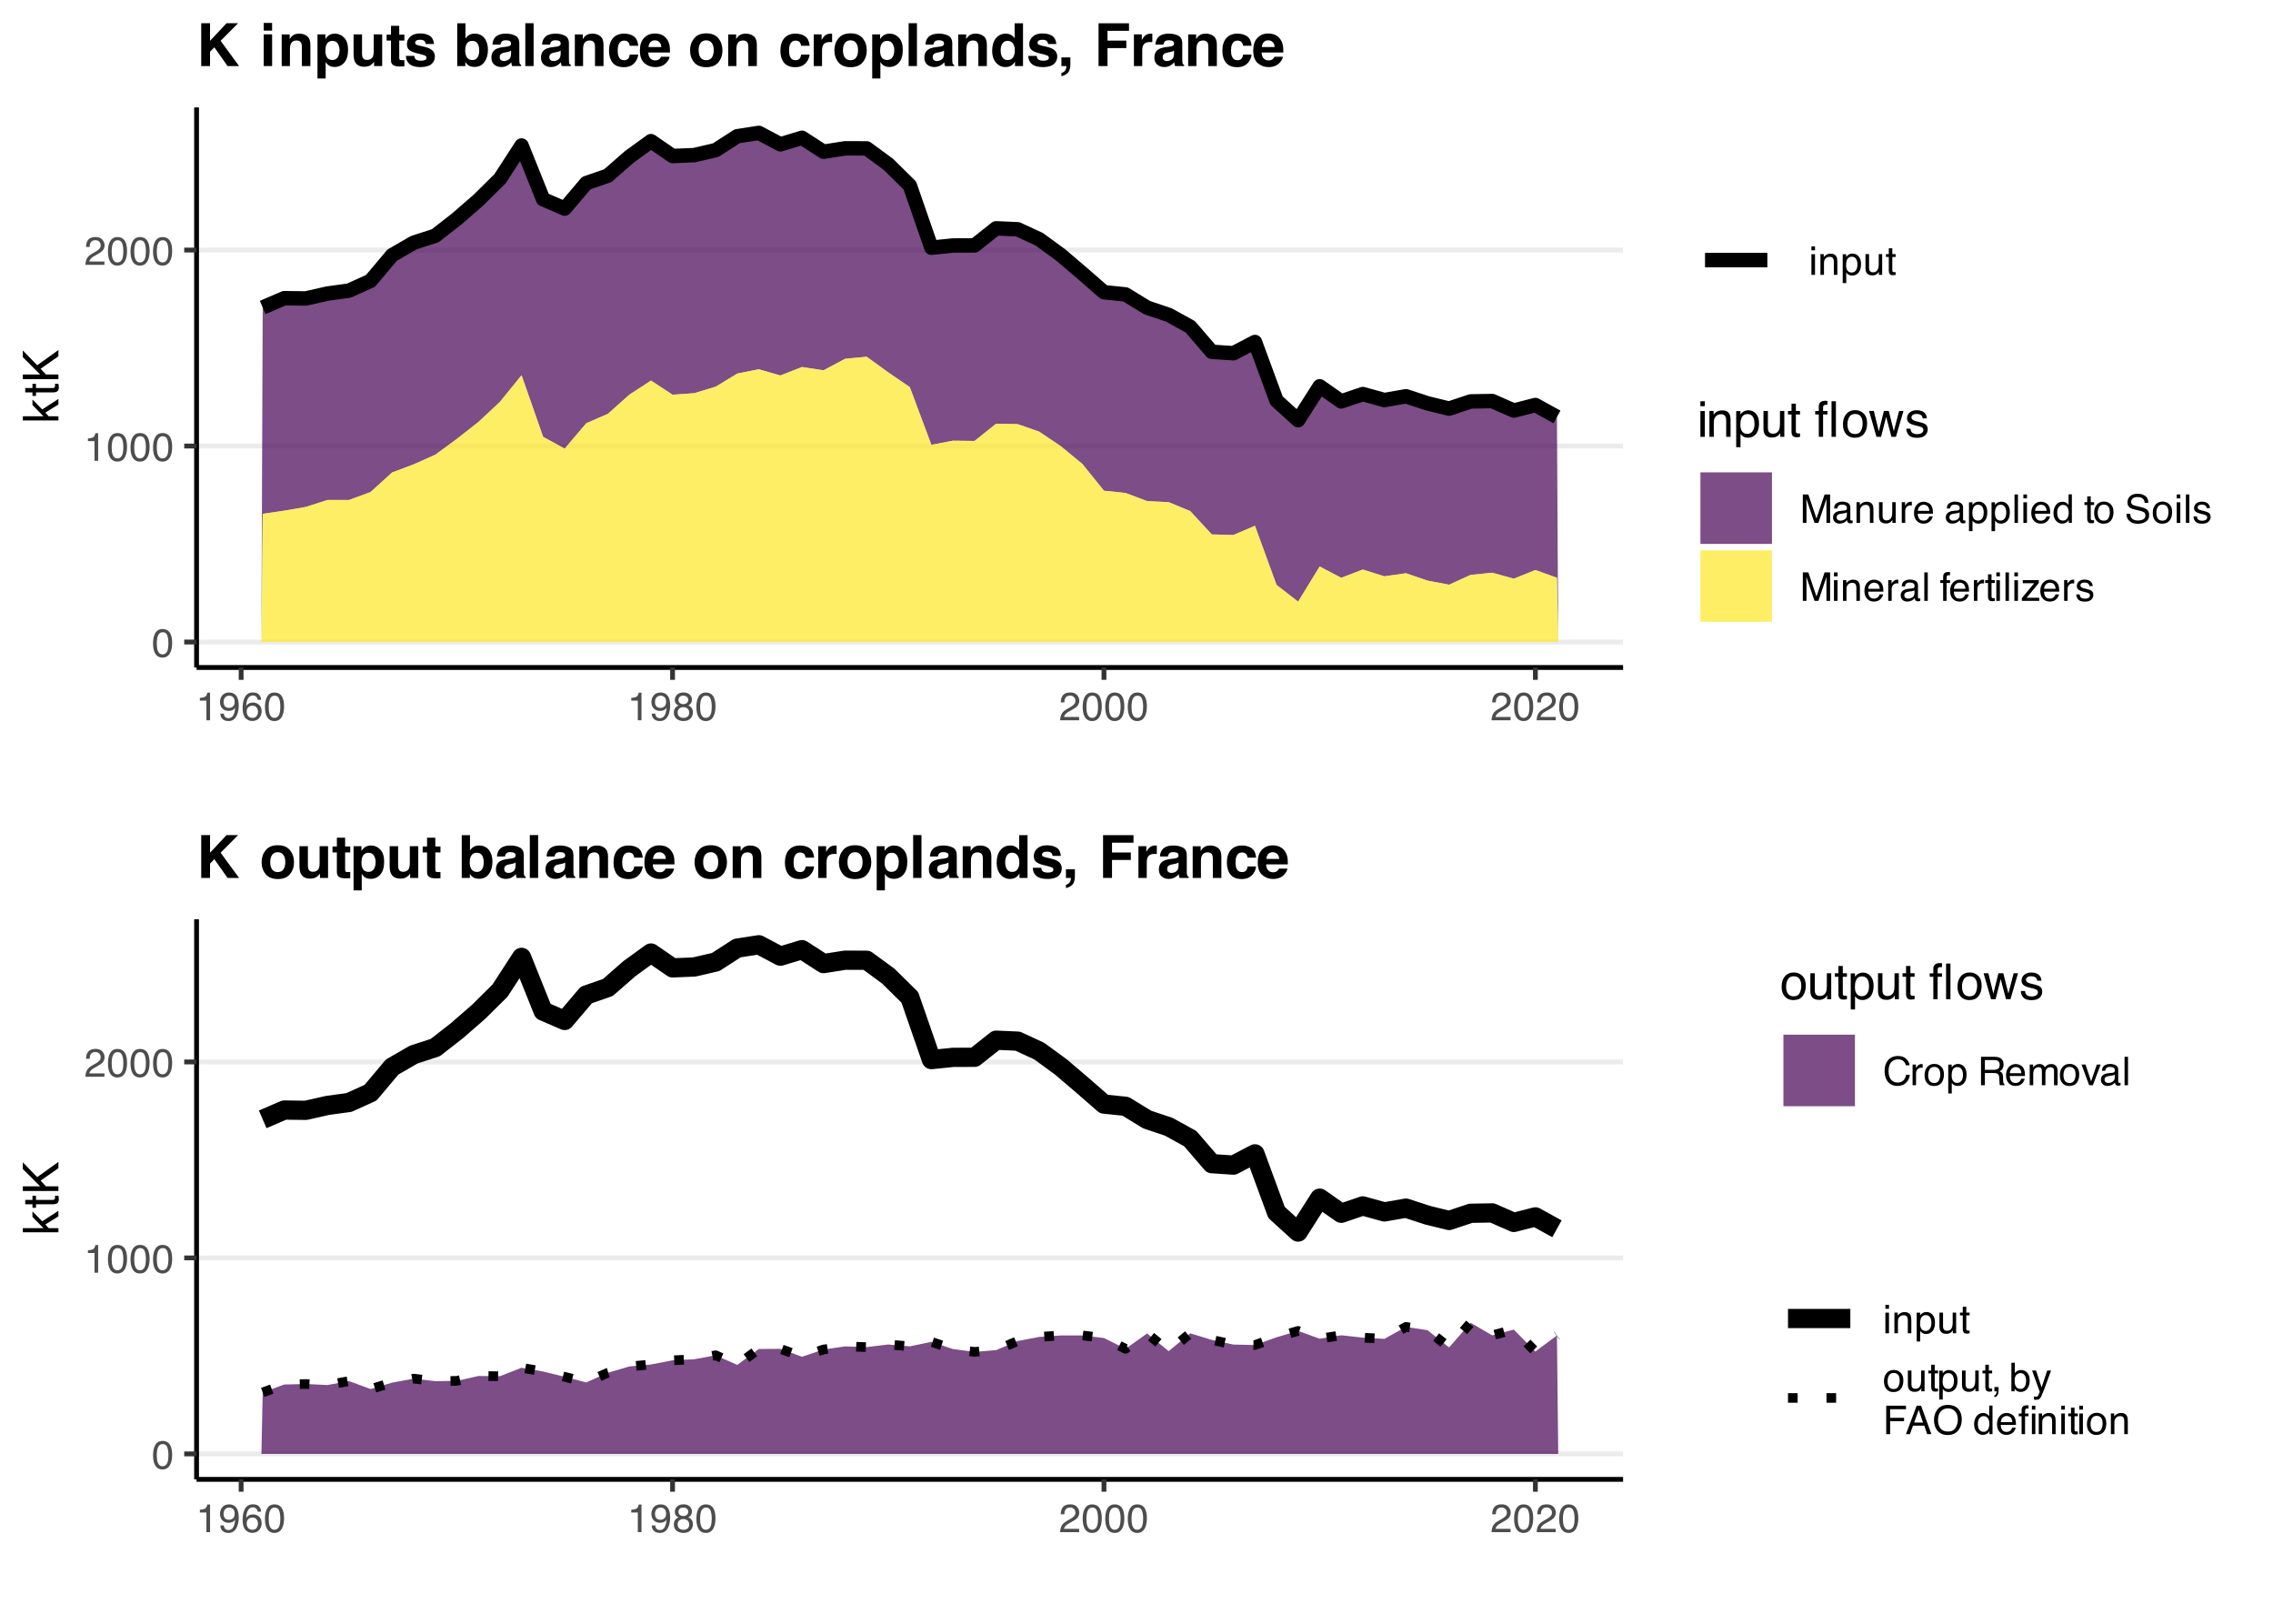 <?xml version="1.0" encoding="UTF-8"?>
<svg xmlns="http://www.w3.org/2000/svg" xmlns:xlink="http://www.w3.org/1999/xlink" width="504" height="360" viewBox="0 0 504 360">
<defs>
<g>
<g id="glyph-0-0">
<path d="M 0.281 0 L 0.281 -6.312 L 5.297 -6.312 L 5.297 0 Z M 4.5 -0.797 L 4.5 -5.516 L 1.078 -5.516 L 1.078 -0.797 Z M 4.5 -0.797 "/>
</g>
<g id="glyph-0-1">
<path d="M 2.375 -6.156 C 3.176 -6.156 3.754 -5.828 4.109 -5.172 C 4.379 -4.66 4.516 -3.961 4.516 -3.078 C 4.516 -2.242 4.391 -1.555 4.141 -1.016 C 3.785 -0.223 3.195 0.172 2.375 0.172 C 1.633 0.172 1.082 -0.148 0.719 -0.797 C 0.426 -1.328 0.281 -2.047 0.281 -2.953 C 0.281 -3.648 0.367 -4.25 0.547 -4.75 C 0.879 -5.688 1.488 -6.156 2.375 -6.156 Z M 2.375 -0.531 C 2.77 -0.531 3.086 -0.707 3.328 -1.062 C 3.566 -1.426 3.688 -2.086 3.688 -3.047 C 3.688 -3.754 3.598 -4.332 3.422 -4.781 C 3.254 -5.227 2.922 -5.453 2.422 -5.453 C 1.973 -5.453 1.641 -5.238 1.422 -4.812 C 1.211 -4.383 1.109 -3.754 1.109 -2.922 C 1.109 -2.297 1.176 -1.789 1.312 -1.406 C 1.52 -0.82 1.875 -0.531 2.375 -0.531 Z M 2.375 -0.531 "/>
</g>
<g id="glyph-0-2">
<path d="M 0.844 -4.359 L 0.844 -4.953 C 1.395 -5.004 1.781 -5.094 2 -5.219 C 2.227 -5.344 2.395 -5.645 2.5 -6.125 L 3.109 -6.125 L 3.109 0 L 2.297 0 L 2.297 -4.359 Z M 0.844 -4.359 "/>
</g>
<g id="glyph-0-3">
<path d="M 0.281 0 C 0.301 -0.531 0.406 -0.988 0.594 -1.375 C 0.789 -1.77 1.164 -2.129 1.719 -2.453 L 2.547 -2.922 C 2.91 -3.141 3.164 -3.328 3.312 -3.484 C 3.551 -3.711 3.672 -3.984 3.672 -4.297 C 3.672 -4.648 3.562 -4.93 3.344 -5.141 C 3.133 -5.359 2.848 -5.469 2.484 -5.469 C 1.961 -5.469 1.598 -5.266 1.391 -4.859 C 1.285 -4.648 1.227 -4.352 1.219 -3.969 L 0.422 -3.969 C 0.43 -4.5 0.531 -4.938 0.719 -5.281 C 1.051 -5.875 1.645 -6.172 2.5 -6.172 C 3.195 -6.172 3.707 -5.977 4.031 -5.594 C 4.363 -5.219 4.531 -4.797 4.531 -4.328 C 4.531 -3.836 4.352 -3.414 4 -3.062 C 3.801 -2.863 3.441 -2.617 2.922 -2.328 L 2.344 -2 C 2.062 -1.844 1.836 -1.695 1.672 -1.562 C 1.391 -1.312 1.211 -1.035 1.141 -0.734 L 4.5 -0.734 L 4.5 0 Z M 0.281 0 "/>
</g>
<g id="glyph-0-4">
<path d="M 1.172 -1.484 C 1.191 -1.055 1.352 -0.758 1.656 -0.594 C 1.82 -0.508 2 -0.469 2.188 -0.469 C 2.562 -0.469 2.879 -0.617 3.141 -0.922 C 3.398 -1.234 3.582 -1.863 3.688 -2.812 C 3.52 -2.539 3.305 -2.348 3.047 -2.234 C 2.797 -2.129 2.523 -2.078 2.234 -2.078 C 1.641 -2.078 1.172 -2.258 0.828 -2.625 C 0.484 -2.988 0.312 -3.461 0.312 -4.047 C 0.312 -4.609 0.477 -5.098 0.812 -5.516 C 1.156 -5.941 1.66 -6.156 2.328 -6.156 C 3.223 -6.156 3.844 -5.754 4.188 -4.953 C 4.375 -4.504 4.469 -3.945 4.469 -3.281 C 4.469 -2.531 4.352 -1.863 4.125 -1.281 C 3.75 -0.312 3.113 0.172 2.219 0.172 C 1.625 0.172 1.172 0.016 0.859 -0.297 C 0.547 -0.609 0.391 -1.004 0.391 -1.484 Z M 2.344 -2.75 C 2.645 -2.75 2.922 -2.848 3.172 -3.047 C 3.43 -3.254 3.562 -3.609 3.562 -4.109 C 3.562 -4.566 3.445 -4.906 3.219 -5.125 C 2.988 -5.344 2.695 -5.453 2.344 -5.453 C 1.969 -5.453 1.664 -5.32 1.438 -5.062 C 1.219 -4.812 1.109 -4.477 1.109 -4.062 C 1.109 -3.656 1.207 -3.332 1.406 -3.094 C 1.602 -2.863 1.914 -2.75 2.344 -2.75 Z M 2.344 -2.75 "/>
</g>
<g id="glyph-0-5">
<path d="M 2.578 -6.172 C 3.266 -6.172 3.742 -5.992 4.016 -5.641 C 4.285 -5.285 4.422 -4.922 4.422 -4.547 L 3.656 -4.547 C 3.602 -4.785 3.531 -4.973 3.438 -5.109 C 3.25 -5.367 2.961 -5.5 2.578 -5.5 C 2.148 -5.5 1.805 -5.297 1.547 -4.891 C 1.297 -4.492 1.156 -3.926 1.125 -3.188 C 1.301 -3.445 1.523 -3.641 1.797 -3.766 C 2.047 -3.879 2.32 -3.938 2.625 -3.938 C 3.133 -3.938 3.582 -3.77 3.969 -3.438 C 4.352 -3.113 4.547 -2.625 4.547 -1.969 C 4.547 -1.414 4.363 -0.922 4 -0.484 C 3.633 -0.055 3.117 0.156 2.453 0.156 C 1.867 0.156 1.367 -0.062 0.953 -0.5 C 0.535 -0.938 0.328 -1.672 0.328 -2.703 C 0.328 -3.461 0.422 -4.109 0.609 -4.641 C 0.961 -5.66 1.617 -6.172 2.578 -6.172 Z M 2.516 -0.531 C 2.922 -0.531 3.223 -0.664 3.422 -0.938 C 3.629 -1.207 3.734 -1.531 3.734 -1.906 C 3.734 -2.219 3.641 -2.516 3.453 -2.797 C 3.273 -3.086 2.953 -3.234 2.484 -3.234 C 2.148 -3.234 1.859 -3.125 1.609 -2.906 C 1.359 -2.688 1.234 -2.352 1.234 -1.906 C 1.234 -1.52 1.344 -1.191 1.562 -0.922 C 1.789 -0.66 2.109 -0.531 2.516 -0.531 Z M 2.516 -0.531 "/>
</g>
<g id="glyph-0-6">
<path d="M 2.391 -3.578 C 2.734 -3.578 3 -3.672 3.188 -3.859 C 3.383 -4.047 3.484 -4.273 3.484 -4.547 C 3.484 -4.773 3.391 -4.984 3.203 -5.172 C 3.016 -5.359 2.734 -5.453 2.359 -5.453 C 1.992 -5.453 1.727 -5.359 1.562 -5.172 C 1.395 -4.984 1.312 -4.758 1.312 -4.5 C 1.312 -4.207 1.414 -3.977 1.625 -3.812 C 1.844 -3.656 2.098 -3.578 2.391 -3.578 Z M 2.438 -0.531 C 2.801 -0.531 3.098 -0.625 3.328 -0.812 C 3.566 -1.008 3.688 -1.301 3.688 -1.688 C 3.688 -2.082 3.562 -2.383 3.312 -2.594 C 3.07 -2.801 2.766 -2.906 2.391 -2.906 C 2.016 -2.906 1.707 -2.797 1.469 -2.578 C 1.238 -2.367 1.125 -2.078 1.125 -1.703 C 1.125 -1.391 1.227 -1.113 1.438 -0.875 C 1.656 -0.645 1.988 -0.531 2.438 -0.531 Z M 1.344 -3.281 C 1.125 -3.375 0.957 -3.477 0.844 -3.594 C 0.613 -3.82 0.5 -4.125 0.5 -4.5 C 0.5 -4.957 0.664 -5.348 1 -5.672 C 1.332 -6.004 1.801 -6.172 2.406 -6.172 C 3 -6.172 3.461 -6.016 3.797 -5.703 C 4.129 -5.391 4.297 -5.023 4.297 -4.609 C 4.297 -4.223 4.195 -3.914 4 -3.688 C 3.895 -3.551 3.727 -3.414 3.5 -3.281 C 3.758 -3.164 3.961 -3.031 4.109 -2.875 C 4.379 -2.594 4.516 -2.223 4.516 -1.766 C 4.516 -1.223 4.332 -0.766 3.969 -0.391 C 3.602 -0.016 3.086 0.172 2.422 0.172 C 1.828 0.172 1.32 0.008 0.906 -0.312 C 0.488 -0.633 0.281 -1.109 0.281 -1.734 C 0.281 -2.086 0.367 -2.395 0.547 -2.656 C 0.723 -2.926 0.988 -3.133 1.344 -3.281 Z M 1.344 -3.281 "/>
</g>
<g id="glyph-0-7">
</g>
<g id="glyph-0-8">
<path d="M 0.562 -4.578 L 1.359 -4.578 L 1.359 0 L 0.562 0 Z M 0.562 -6.312 L 1.359 -6.312 L 1.359 -5.438 L 0.562 -5.438 Z M 0.562 -6.312 "/>
</g>
<g id="glyph-0-9">
<path d="M 0.562 -4.594 L 1.297 -4.594 L 1.297 -3.953 C 1.516 -4.211 1.742 -4.398 1.984 -4.516 C 2.234 -4.641 2.508 -4.703 2.812 -4.703 C 3.457 -4.703 3.895 -4.473 4.125 -4.016 C 4.25 -3.766 4.312 -3.41 4.312 -2.953 L 4.312 0 L 3.531 0 L 3.531 -2.906 C 3.531 -3.176 3.488 -3.398 3.406 -3.578 C 3.27 -3.859 3.02 -4 2.656 -4 C 2.477 -4 2.328 -3.984 2.203 -3.953 C 1.992 -3.891 1.812 -3.766 1.656 -3.578 C 1.52 -3.422 1.43 -3.258 1.391 -3.094 C 1.359 -2.938 1.344 -2.707 1.344 -2.406 L 1.344 0 L 0.562 0 Z M 2.391 -4.719 Z M 2.391 -4.719 "/>
</g>
<g id="glyph-0-10">
<path d="M 2.516 -0.516 C 2.867 -0.516 3.164 -0.664 3.406 -0.969 C 3.645 -1.27 3.766 -1.723 3.766 -2.328 C 3.766 -2.691 3.711 -3.004 3.609 -3.266 C 3.41 -3.773 3.047 -4.031 2.516 -4.031 C 1.973 -4.031 1.602 -3.766 1.406 -3.234 C 1.301 -2.941 1.25 -2.578 1.25 -2.141 C 1.25 -1.785 1.301 -1.484 1.406 -1.234 C 1.602 -0.754 1.973 -0.516 2.516 -0.516 Z M 0.5 -4.578 L 1.266 -4.578 L 1.266 -3.969 C 1.41 -4.176 1.578 -4.336 1.766 -4.453 C 2.023 -4.629 2.332 -4.719 2.688 -4.719 C 3.207 -4.719 3.648 -4.516 4.016 -4.109 C 4.379 -3.711 4.562 -3.145 4.562 -2.406 C 4.562 -1.395 4.297 -0.676 3.766 -0.25 C 3.43 0.02 3.047 0.156 2.609 0.156 C 2.266 0.156 1.973 0.078 1.734 -0.078 C 1.598 -0.16 1.445 -0.305 1.281 -0.516 L 1.281 1.828 L 0.5 1.828 Z M 0.5 -4.578 "/>
</g>
<g id="glyph-0-11">
<path d="M 1.344 -4.594 L 1.344 -1.547 C 1.344 -1.305 1.379 -1.113 1.453 -0.969 C 1.586 -0.695 1.844 -0.562 2.219 -0.562 C 2.758 -0.562 3.125 -0.801 3.312 -1.281 C 3.426 -1.539 3.484 -1.895 3.484 -2.344 L 3.484 -4.594 L 4.25 -4.594 L 4.25 0 L 3.516 0 L 3.531 -0.672 C 3.426 -0.504 3.301 -0.359 3.156 -0.234 C 2.863 0.004 2.504 0.125 2.078 0.125 C 1.422 0.125 0.977 -0.094 0.75 -0.531 C 0.613 -0.77 0.547 -1.082 0.547 -1.469 L 0.547 -4.594 Z M 2.406 -4.719 Z M 2.406 -4.719 "/>
</g>
<g id="glyph-0-12">
<path d="M 0.719 -5.891 L 1.5 -5.891 L 1.5 -4.594 L 2.234 -4.594 L 2.234 -3.969 L 1.5 -3.969 L 1.5 -0.969 C 1.5 -0.801 1.555 -0.691 1.672 -0.641 C 1.723 -0.609 1.82 -0.594 1.969 -0.594 C 2 -0.594 2.035 -0.594 2.078 -0.594 C 2.129 -0.594 2.18 -0.598 2.234 -0.609 L 2.234 0 C 2.148 0.02 2.055 0.035 1.953 0.047 C 1.859 0.066 1.758 0.078 1.656 0.078 C 1.289 0.078 1.039 -0.016 0.906 -0.203 C 0.781 -0.391 0.719 -0.629 0.719 -0.922 L 0.719 -3.969 L 0.094 -3.969 L 0.094 -4.594 L 0.719 -4.594 Z M 0.719 -5.891 "/>
</g>
<g id="glyph-0-13">
<path d="M 0.656 -6.312 L 1.875 -6.312 L 3.688 -0.969 L 5.484 -6.312 L 6.703 -6.312 L 6.703 0 L 5.891 0 L 5.891 -3.719 C 5.891 -3.852 5.891 -4.066 5.891 -4.359 C 5.898 -4.66 5.906 -4.984 5.906 -5.328 L 4.109 0 L 3.25 0 L 1.438 -5.328 L 1.438 -5.125 C 1.438 -4.969 1.441 -4.734 1.453 -4.422 C 1.461 -4.109 1.469 -3.875 1.469 -3.719 L 1.469 0 L 0.656 0 Z M 0.656 -6.312 "/>
</g>
<g id="glyph-0-14">
<path d="M 1.156 -1.219 C 1.156 -1 1.238 -0.82 1.406 -0.688 C 1.57 -0.562 1.766 -0.5 1.984 -0.5 C 2.254 -0.5 2.52 -0.562 2.781 -0.688 C 3.207 -0.895 3.422 -1.238 3.422 -1.719 L 3.422 -2.344 C 3.328 -2.281 3.203 -2.227 3.047 -2.188 C 2.898 -2.145 2.754 -2.117 2.609 -2.109 L 2.141 -2.047 C 1.867 -2.004 1.66 -1.945 1.516 -1.875 C 1.273 -1.738 1.156 -1.52 1.156 -1.219 Z M 3.031 -2.781 C 3.207 -2.812 3.328 -2.891 3.391 -3.016 C 3.422 -3.078 3.438 -3.176 3.438 -3.312 C 3.438 -3.57 3.344 -3.758 3.156 -3.875 C 2.969 -4 2.703 -4.062 2.359 -4.062 C 1.953 -4.062 1.664 -3.953 1.5 -3.734 C 1.406 -3.609 1.344 -3.43 1.312 -3.203 L 0.594 -3.203 C 0.602 -3.766 0.785 -4.156 1.141 -4.375 C 1.492 -4.602 1.906 -4.719 2.375 -4.719 C 2.914 -4.719 3.352 -4.613 3.688 -4.406 C 4.02 -4.195 4.188 -3.875 4.188 -3.438 L 4.188 -0.797 C 4.188 -0.711 4.203 -0.645 4.234 -0.594 C 4.273 -0.551 4.348 -0.531 4.453 -0.531 C 4.484 -0.531 4.52 -0.531 4.562 -0.531 C 4.602 -0.531 4.648 -0.535 4.703 -0.547 L 4.703 0.016 C 4.578 0.055 4.484 0.078 4.422 0.078 C 4.359 0.086 4.273 0.094 4.172 0.094 C 3.898 0.094 3.707 0 3.594 -0.188 C 3.531 -0.281 3.484 -0.422 3.453 -0.609 C 3.297 -0.398 3.07 -0.219 2.781 -0.062 C 2.488 0.082 2.16 0.156 1.797 0.156 C 1.367 0.156 1.02 0.023 0.75 -0.234 C 0.488 -0.492 0.359 -0.816 0.359 -1.203 C 0.359 -1.629 0.488 -1.957 0.75 -2.188 C 1.02 -2.426 1.367 -2.578 1.797 -2.641 Z M 2.391 -4.719 Z M 2.391 -4.719 "/>
</g>
<g id="glyph-0-15">
<path d="M 0.594 -4.594 L 1.328 -4.594 L 1.328 -3.812 C 1.379 -3.957 1.523 -4.141 1.766 -4.359 C 2.004 -4.586 2.273 -4.703 2.578 -4.703 C 2.586 -4.703 2.609 -4.695 2.641 -4.688 C 2.68 -4.688 2.742 -4.688 2.828 -4.688 L 2.828 -3.859 C 2.773 -3.867 2.727 -3.875 2.688 -3.875 C 2.656 -3.883 2.617 -3.891 2.578 -3.891 C 2.18 -3.891 1.879 -3.766 1.672 -3.516 C 1.461 -3.266 1.359 -2.973 1.359 -2.641 L 1.359 0 L 0.594 0 Z M 0.594 -4.594 "/>
</g>
<g id="glyph-0-16">
<path d="M 2.484 -4.703 C 2.805 -4.703 3.117 -4.625 3.422 -4.469 C 3.734 -4.32 3.969 -4.125 4.125 -3.875 C 4.281 -3.645 4.383 -3.375 4.438 -3.062 C 4.488 -2.852 4.516 -2.516 4.516 -2.047 L 1.141 -2.047 C 1.148 -1.586 1.258 -1.211 1.469 -0.922 C 1.676 -0.641 1.992 -0.5 2.422 -0.5 C 2.828 -0.5 3.148 -0.633 3.391 -0.906 C 3.523 -1.062 3.625 -1.238 3.688 -1.438 L 4.453 -1.438 C 4.43 -1.27 4.363 -1.082 4.25 -0.875 C 4.133 -0.664 4.004 -0.5 3.859 -0.375 C 3.629 -0.145 3.344 0.008 3 0.094 C 2.812 0.133 2.598 0.156 2.359 0.156 C 1.785 0.156 1.301 -0.051 0.906 -0.469 C 0.508 -0.883 0.312 -1.469 0.312 -2.219 C 0.312 -2.945 0.508 -3.539 0.906 -4 C 1.312 -4.469 1.836 -4.703 2.484 -4.703 Z M 3.719 -2.672 C 3.688 -3.004 3.613 -3.27 3.5 -3.469 C 3.281 -3.844 2.926 -4.031 2.438 -4.031 C 2.082 -4.031 1.785 -3.898 1.547 -3.641 C 1.305 -3.391 1.176 -3.066 1.156 -2.672 Z M 2.406 -4.719 Z M 2.406 -4.719 "/>
</g>
<g id="glyph-0-17">
<path d="M 0.594 -6.312 L 1.359 -6.312 L 1.359 0 L 0.594 0 Z M 0.594 -6.312 "/>
</g>
<g id="glyph-0-18">
<path d="M 1.062 -2.25 C 1.062 -1.75 1.164 -1.332 1.375 -1 C 1.582 -0.676 1.914 -0.516 2.375 -0.516 C 2.727 -0.516 3.02 -0.664 3.25 -0.969 C 3.488 -1.281 3.609 -1.723 3.609 -2.297 C 3.609 -2.879 3.488 -3.305 3.25 -3.578 C 3.008 -3.859 2.711 -4 2.359 -4 C 1.973 -4 1.66 -3.848 1.422 -3.547 C 1.18 -3.254 1.062 -2.82 1.062 -2.25 Z M 2.219 -4.688 C 2.57 -4.688 2.867 -4.609 3.109 -4.453 C 3.242 -4.367 3.398 -4.219 3.578 -4 L 3.578 -6.328 L 4.312 -6.328 L 4.312 0 L 3.625 0 L 3.625 -0.641 C 3.438 -0.359 3.219 -0.156 2.969 -0.031 C 2.727 0.094 2.453 0.156 2.141 0.156 C 1.617 0.156 1.172 -0.055 0.797 -0.484 C 0.422 -0.91 0.234 -1.484 0.234 -2.203 C 0.234 -2.867 0.406 -3.445 0.75 -3.938 C 1.094 -4.438 1.582 -4.688 2.219 -4.688 Z M 2.219 -4.688 "/>
</g>
<g id="glyph-0-19">
<path d="M 2.391 -0.5 C 2.898 -0.5 3.25 -0.691 3.438 -1.078 C 3.633 -1.461 3.734 -1.895 3.734 -2.375 C 3.734 -2.801 3.664 -3.148 3.531 -3.422 C 3.312 -3.848 2.938 -4.062 2.406 -4.062 C 1.926 -4.062 1.578 -3.879 1.359 -3.516 C 1.148 -3.16 1.047 -2.727 1.047 -2.219 C 1.047 -1.727 1.148 -1.316 1.359 -0.984 C 1.578 -0.66 1.922 -0.5 2.391 -0.5 Z M 2.422 -4.734 C 3.016 -4.734 3.516 -4.535 3.922 -4.141 C 4.336 -3.742 4.547 -3.16 4.547 -2.391 C 4.547 -1.648 4.363 -1.035 4 -0.547 C 3.633 -0.066 3.07 0.172 2.312 0.172 C 1.688 0.172 1.188 -0.039 0.812 -0.469 C 0.438 -0.895 0.25 -1.473 0.25 -2.203 C 0.25 -2.973 0.445 -3.586 0.844 -4.047 C 1.238 -4.504 1.766 -4.734 2.422 -4.734 Z M 2.391 -4.719 Z M 2.391 -4.719 "/>
</g>
<g id="glyph-0-20">
<path d="M 1.234 -2.031 C 1.254 -1.676 1.336 -1.383 1.484 -1.156 C 1.766 -0.738 2.266 -0.531 2.984 -0.531 C 3.305 -0.531 3.598 -0.578 3.859 -0.672 C 4.367 -0.848 4.625 -1.164 4.625 -1.625 C 4.625 -1.969 4.516 -2.211 4.297 -2.359 C 4.078 -2.504 3.738 -2.629 3.281 -2.734 L 2.422 -2.922 C 1.859 -3.055 1.461 -3.195 1.234 -3.344 C 0.836 -3.602 0.641 -4 0.641 -4.531 C 0.641 -5.094 0.832 -5.555 1.219 -5.922 C 1.613 -6.285 2.172 -6.469 2.891 -6.469 C 3.555 -6.469 4.117 -6.305 4.578 -5.984 C 5.035 -5.672 5.266 -5.16 5.266 -4.453 L 4.469 -4.453 C 4.426 -4.797 4.332 -5.055 4.188 -5.234 C 3.926 -5.566 3.484 -5.734 2.859 -5.734 C 2.359 -5.734 2 -5.625 1.781 -5.406 C 1.562 -5.195 1.453 -4.953 1.453 -4.672 C 1.453 -4.359 1.578 -4.133 1.828 -4 C 2.004 -3.906 2.391 -3.789 2.984 -3.656 L 3.859 -3.453 C 4.285 -3.348 4.617 -3.211 4.859 -3.047 C 5.254 -2.754 5.453 -2.328 5.453 -1.766 C 5.453 -1.066 5.195 -0.566 4.688 -0.266 C 4.188 0.035 3.598 0.188 2.922 0.188 C 2.141 0.188 1.523 -0.016 1.078 -0.422 C 0.629 -0.816 0.41 -1.352 0.422 -2.031 Z M 2.953 -6.484 Z M 2.953 -6.484 "/>
</g>
<g id="glyph-0-21">
<path d="M 1.031 -1.438 C 1.051 -1.188 1.113 -0.988 1.219 -0.844 C 1.414 -0.602 1.754 -0.484 2.234 -0.484 C 2.516 -0.484 2.766 -0.539 2.984 -0.656 C 3.203 -0.781 3.312 -0.973 3.312 -1.234 C 3.312 -1.43 3.223 -1.582 3.047 -1.688 C 2.941 -1.75 2.723 -1.82 2.391 -1.906 L 1.781 -2.062 C 1.383 -2.164 1.094 -2.273 0.906 -2.391 C 0.57 -2.598 0.406 -2.891 0.406 -3.266 C 0.406 -3.691 0.562 -4.039 0.875 -4.312 C 1.195 -4.582 1.617 -4.719 2.141 -4.719 C 2.836 -4.719 3.336 -4.516 3.641 -4.109 C 3.836 -3.848 3.93 -3.57 3.922 -3.281 L 3.203 -3.281 C 3.18 -3.457 3.117 -3.613 3.016 -3.75 C 2.836 -3.957 2.531 -4.062 2.094 -4.062 C 1.801 -4.062 1.578 -4.004 1.422 -3.891 C 1.273 -3.773 1.203 -3.629 1.203 -3.453 C 1.203 -3.254 1.301 -3.094 1.5 -2.969 C 1.613 -2.895 1.781 -2.832 2 -2.781 L 2.516 -2.656 C 3.066 -2.52 3.438 -2.391 3.625 -2.266 C 3.926 -2.066 4.078 -1.754 4.078 -1.328 C 4.078 -0.922 3.922 -0.566 3.609 -0.266 C 3.305 0.023 2.832 0.172 2.188 0.172 C 1.508 0.172 1.023 0.02 0.734 -0.281 C 0.453 -0.594 0.301 -0.977 0.281 -1.438 Z M 2.172 -4.719 Z M 2.172 -4.719 "/>
</g>
<g id="glyph-0-22">
<path d="M 0.766 -5.297 C 0.773 -5.617 0.828 -5.852 0.922 -6 C 1.109 -6.27 1.457 -6.406 1.969 -6.406 C 2.02 -6.406 2.07 -6.398 2.125 -6.391 C 2.176 -6.391 2.234 -6.391 2.297 -6.391 L 2.297 -5.672 C 2.211 -5.68 2.156 -5.688 2.125 -5.688 C 2.094 -5.688 2.055 -5.688 2.016 -5.688 C 1.785 -5.688 1.645 -5.625 1.594 -5.5 C 1.551 -5.383 1.531 -5.078 1.531 -4.578 L 2.297 -4.578 L 2.297 -3.969 L 1.531 -3.969 L 1.531 0 L 0.766 0 L 0.766 -3.969 L 0.125 -3.969 L 0.125 -4.578 L 0.766 -4.578 Z M 0.766 -5.297 "/>
</g>
<g id="glyph-0-23">
<path d="M 0.219 -0.609 L 2.953 -3.906 L 0.422 -3.906 L 0.422 -4.594 L 3.984 -4.594 L 3.984 -3.969 L 1.281 -0.688 L 4.078 -0.688 L 4.078 0 L 0.219 0 Z M 2.219 -4.719 Z M 2.219 -4.719 "/>
</g>
<g id="glyph-0-24">
<path d="M 3.328 -6.484 C 4.129 -6.484 4.75 -6.27 5.188 -5.844 C 5.625 -5.426 5.867 -4.953 5.922 -4.422 L 5.094 -4.422 C 5 -4.828 4.812 -5.145 4.531 -5.375 C 4.25 -5.613 3.852 -5.734 3.344 -5.734 C 2.719 -5.734 2.211 -5.516 1.828 -5.078 C 1.453 -4.641 1.266 -3.973 1.266 -3.078 C 1.266 -2.336 1.438 -1.738 1.781 -1.281 C 2.125 -0.82 2.633 -0.594 3.312 -0.594 C 3.945 -0.594 4.43 -0.832 4.766 -1.312 C 4.93 -1.57 5.062 -1.906 5.156 -2.312 L 5.984 -2.312 C 5.91 -1.656 5.664 -1.102 5.25 -0.656 C 4.75 -0.113 4.07 0.156 3.219 0.156 C 2.488 0.156 1.875 -0.062 1.375 -0.5 C 0.719 -1.094 0.391 -2 0.391 -3.219 C 0.391 -4.156 0.633 -4.922 1.125 -5.516 C 1.656 -6.16 2.391 -6.484 3.328 -6.484 Z M 3.156 -6.484 Z M 3.156 -6.484 "/>
</g>
<g id="glyph-0-25">
<path d="M 3.609 -3.422 C 4.004 -3.422 4.316 -3.5 4.547 -3.656 C 4.785 -3.82 4.906 -4.113 4.906 -4.531 C 4.906 -4.977 4.742 -5.285 4.422 -5.453 C 4.242 -5.535 4.008 -5.578 3.719 -5.578 L 1.625 -5.578 L 1.625 -3.422 Z M 0.766 -6.312 L 3.688 -6.312 C 4.176 -6.312 4.578 -6.238 4.891 -6.094 C 5.473 -5.832 5.766 -5.336 5.766 -4.609 C 5.766 -4.234 5.688 -3.922 5.531 -3.672 C 5.383 -3.43 5.172 -3.238 4.891 -3.094 C 5.129 -3 5.312 -2.867 5.438 -2.703 C 5.562 -2.547 5.629 -2.281 5.641 -1.906 L 5.672 -1.062 C 5.68 -0.82 5.703 -0.645 5.734 -0.531 C 5.785 -0.332 5.879 -0.203 6.016 -0.141 L 6.016 0 L 4.969 0 C 4.938 -0.051 4.91 -0.117 4.891 -0.203 C 4.879 -0.297 4.867 -0.461 4.859 -0.703 L 4.797 -1.766 C 4.773 -2.172 4.625 -2.445 4.344 -2.594 C 4.176 -2.664 3.922 -2.703 3.578 -2.703 L 1.625 -2.703 L 1.625 0 L 0.766 0 Z M 0.766 -6.312 "/>
</g>
<g id="glyph-0-26">
<path d="M 0.562 -4.594 L 1.328 -4.594 L 1.328 -3.953 C 1.516 -4.172 1.68 -4.332 1.828 -4.438 C 2.086 -4.613 2.379 -4.703 2.703 -4.703 C 3.066 -4.703 3.359 -4.613 3.578 -4.438 C 3.703 -4.332 3.816 -4.18 3.922 -3.984 C 4.098 -4.223 4.301 -4.398 4.531 -4.516 C 4.758 -4.641 5.02 -4.703 5.312 -4.703 C 5.926 -4.703 6.348 -4.477 6.578 -4.031 C 6.691 -3.789 6.75 -3.469 6.75 -3.062 L 6.75 0 L 5.953 0 L 5.953 -3.203 C 5.953 -3.504 5.875 -3.711 5.719 -3.828 C 5.57 -3.941 5.383 -4 5.156 -4 C 4.852 -4 4.594 -3.895 4.375 -3.688 C 4.156 -3.488 4.047 -3.148 4.047 -2.672 L 4.047 0 L 3.266 0 L 3.266 -3 C 3.266 -3.312 3.227 -3.539 3.156 -3.688 C 3.039 -3.895 2.82 -4 2.5 -4 C 2.207 -4 1.941 -3.883 1.703 -3.656 C 1.461 -3.438 1.344 -3.031 1.344 -2.438 L 1.344 0 L 0.562 0 Z M 0.562 -4.594 "/>
</g>
<g id="glyph-0-27">
<path d="M 0.938 -4.594 L 2.172 -0.859 L 3.453 -4.594 L 4.297 -4.594 L 2.562 0 L 1.75 0 L 0.047 -4.594 Z M 0.938 -4.594 "/>
</g>
<g id="glyph-0-28">
<path d="M 0.734 0.891 C 0.93 0.859 1.066 0.723 1.141 0.484 C 1.191 0.348 1.219 0.223 1.219 0.109 C 1.219 0.086 1.211 0.066 1.203 0.047 C 1.203 0.035 1.203 0.02 1.203 0 L 0.734 0 L 0.734 -0.938 L 1.656 -0.938 L 1.656 -0.062 C 1.656 0.27 1.582 0.566 1.438 0.828 C 1.301 1.086 1.066 1.25 0.734 1.312 Z M 0.734 0.891 "/>
</g>
<g id="glyph-0-29">
<path d="M 0.5 -6.328 L 1.266 -6.328 L 1.266 -4.047 C 1.43 -4.266 1.629 -4.43 1.859 -4.547 C 2.098 -4.66 2.352 -4.719 2.625 -4.719 C 3.195 -4.719 3.66 -4.52 4.016 -4.125 C 4.379 -3.738 4.562 -3.16 4.562 -2.391 C 4.562 -1.66 4.383 -1.055 4.031 -0.578 C 3.676 -0.098 3.188 0.141 2.562 0.141 C 2.219 0.141 1.922 0.055 1.672 -0.109 C 1.535 -0.203 1.383 -0.363 1.219 -0.594 L 1.219 0 L 0.5 0 Z M 2.516 -0.531 C 2.93 -0.531 3.242 -0.695 3.453 -1.031 C 3.66 -1.363 3.766 -1.801 3.766 -2.344 C 3.766 -2.832 3.66 -3.234 3.453 -3.547 C 3.242 -3.867 2.938 -4.031 2.531 -4.031 C 2.188 -4.031 1.879 -3.898 1.609 -3.641 C 1.348 -3.379 1.219 -2.945 1.219 -2.344 C 1.219 -1.914 1.27 -1.566 1.375 -1.297 C 1.582 -0.785 1.961 -0.531 2.516 -0.531 Z M 2.516 -0.531 "/>
</g>
<g id="glyph-0-30">
<path d="M 3.438 -4.594 L 4.297 -4.594 C 4.18 -4.301 3.938 -3.629 3.562 -2.578 C 3.289 -1.785 3.055 -1.145 2.859 -0.656 C 2.41 0.52 2.094 1.238 1.906 1.5 C 1.727 1.758 1.414 1.891 0.969 1.891 C 0.863 1.891 0.781 1.883 0.719 1.875 C 0.664 1.863 0.594 1.848 0.5 1.828 L 0.5 1.125 C 0.633 1.156 0.734 1.176 0.797 1.188 C 0.859 1.195 0.91 1.203 0.953 1.203 C 1.098 1.203 1.203 1.176 1.266 1.125 C 1.336 1.082 1.395 1.023 1.438 0.953 C 1.457 0.93 1.508 0.812 1.594 0.594 C 1.688 0.383 1.754 0.234 1.797 0.141 L 0.094 -4.594 L 0.969 -4.594 L 2.203 -0.859 Z M 2.188 -4.719 Z M 2.188 -4.719 "/>
</g>
<g id="glyph-0-31">
<path d="M 0.75 -6.312 L 5.125 -6.312 L 5.125 -5.531 L 1.609 -5.531 L 1.609 -3.625 L 4.703 -3.625 L 4.703 -2.875 L 1.609 -2.875 L 1.609 0 L 0.75 0 Z M 0.75 -6.312 "/>
</g>
<g id="glyph-0-32">
<path d="M 3.906 -2.578 L 2.953 -5.375 L 1.938 -2.578 Z M 2.5 -6.312 L 3.469 -6.312 L 5.766 0 L 4.828 0 L 4.188 -1.891 L 1.688 -1.891 L 1 0 L 0.125 0 Z M 2.5 -6.312 "/>
</g>
<g id="glyph-0-33">
<path d="M 3.391 -6.484 C 4.504 -6.484 5.332 -6.125 5.875 -5.406 C 6.289 -4.844 6.5 -4.129 6.5 -3.266 C 6.5 -2.316 6.258 -1.535 5.781 -0.922 C 5.219 -0.18 4.414 0.188 3.375 0.188 C 2.406 0.188 1.645 -0.133 1.094 -0.781 C 0.594 -1.395 0.344 -2.176 0.344 -3.125 C 0.344 -3.977 0.555 -4.707 0.984 -5.312 C 1.523 -6.094 2.328 -6.484 3.391 -6.484 Z M 3.484 -0.578 C 4.234 -0.578 4.773 -0.848 5.109 -1.391 C 5.453 -1.93 5.625 -2.551 5.625 -3.25 C 5.625 -3.988 5.426 -4.582 5.031 -5.031 C 4.645 -5.488 4.113 -5.719 3.438 -5.719 C 2.789 -5.719 2.258 -5.492 1.844 -5.047 C 1.438 -4.598 1.234 -3.938 1.234 -3.062 C 1.234 -2.363 1.41 -1.773 1.766 -1.297 C 2.117 -0.816 2.691 -0.578 3.484 -0.578 Z M 3.422 -6.484 Z M 3.422 -6.484 "/>
</g>
<g id="glyph-0-34">
<path d="M 0.766 -5.297 C 0.773 -5.617 0.828 -5.852 0.922 -6 C 1.109 -6.27 1.457 -6.406 1.969 -6.406 C 2.02 -6.406 2.07 -6.398 2.125 -6.391 C 2.176 -6.391 2.234 -6.391 2.297 -6.391 L 2.297 -5.672 C 2.211 -5.68 2.156 -5.688 2.125 -5.688 C 2.094 -5.688 2.055 -5.688 2.016 -5.688 C 1.785 -5.688 1.645 -5.625 1.594 -5.5 C 1.551 -5.383 1.531 -5.078 1.531 -4.578 L 2.297 -4.578 L 2.297 -3.969 L 1.531 -3.969 L 1.531 0 L 0.766 0 L 0.766 -3.969 L 0.125 -3.969 L 0.125 -4.578 L 0.766 -4.578 Z M 3.047 -5.438 L 3.047 -6.312 L 3.812 -6.312 L 3.812 -5.438 Z M 3.047 -4.578 L 3.812 -4.578 L 3.812 0 L 3.047 0 Z M 3.047 -4.578 "/>
</g>
<g id="glyph-1-0">
<path d="M 0 -0.359 L -7.891 -0.359 L -7.891 -6.625 L 0 -6.625 Z M -0.984 -5.625 L -6.906 -5.625 L -6.906 -1.344 L -0.984 -1.344 Z M -0.984 -5.625 "/>
</g>
<g id="glyph-1-1">
<path d="M -7.891 -0.688 L -7.891 -1.609 L -3.312 -1.609 L -5.75 -4.094 L -5.75 -5.328 L -3.594 -3.125 L 0 -5.453 L 0 -4.219 L -2.906 -2.422 L -2.156 -1.609 L 0 -1.609 L 0 -0.688 Z M -7.891 -0.688 "/>
</g>
<g id="glyph-1-2">
<path d="M -7.359 -0.906 L -7.359 -1.875 L -5.75 -1.875 L -5.75 -2.797 L -4.969 -2.797 L -4.969 -1.875 L -1.203 -1.875 C -1.004 -1.875 -0.875 -1.941 -0.812 -2.078 C -0.77 -2.16 -0.75 -2.285 -0.75 -2.453 C -0.75 -2.504 -0.75 -2.555 -0.75 -2.609 C -0.75 -2.66 -0.754 -2.723 -0.766 -2.797 L 0 -2.797 C 0.031 -2.68 0.051 -2.562 0.062 -2.438 C 0.082 -2.32 0.094 -2.195 0.094 -2.062 C 0.094 -1.613 -0.02 -1.305 -0.25 -1.141 C -0.488 -0.984 -0.789 -0.906 -1.156 -0.906 L -4.969 -0.906 L -4.969 -0.125 L -5.75 -0.125 L -5.75 -0.906 Z M -7.359 -0.906 "/>
</g>
<g id="glyph-1-3">
<path d="M -7.891 -0.844 L -7.891 -1.875 L -4.047 -1.875 L -7.891 -5.719 L -7.891 -7.203 L -4.703 -3.922 L 0 -7.297 L 0 -5.906 L -3.953 -3.141 L -2.75 -1.875 L 0 -1.875 L 0 -0.844 Z M -7.891 -0.844 "/>
</g>
<g id="glyph-2-0">
<path d="M 0.359 0 L 0.359 -7.891 L 6.625 -7.891 L 6.625 0 Z M 5.625 -0.984 L 5.625 -6.906 L 1.344 -6.906 L 1.344 -0.984 Z M 5.625 -0.984 "/>
</g>
<g id="glyph-2-1">
<path d="M 0.703 -5.719 L 1.688 -5.719 L 1.688 0 L 0.703 0 Z M 0.703 -7.891 L 1.688 -7.891 L 1.688 -6.797 L 0.703 -6.797 Z M 0.703 -7.891 "/>
</g>
<g id="glyph-2-2">
<path d="M 0.703 -5.75 L 1.625 -5.75 L 1.625 -4.938 C 1.895 -5.27 2.18 -5.508 2.484 -5.656 C 2.797 -5.801 3.133 -5.875 3.5 -5.875 C 4.32 -5.875 4.875 -5.594 5.156 -5.031 C 5.312 -4.719 5.391 -4.27 5.391 -3.688 L 5.391 0 L 4.422 0 L 4.422 -3.625 C 4.422 -3.977 4.367 -4.258 4.266 -4.469 C 4.086 -4.832 3.773 -5.016 3.328 -5.016 C 3.098 -5.016 2.91 -4.988 2.766 -4.938 C 2.492 -4.863 2.258 -4.707 2.062 -4.469 C 1.906 -4.281 1.801 -4.082 1.75 -3.875 C 1.695 -3.676 1.672 -3.391 1.672 -3.016 L 1.672 0 L 0.703 0 Z M 2.984 -5.891 Z M 2.984 -5.891 "/>
</g>
<g id="glyph-2-3">
<path d="M 3.141 -0.656 C 3.586 -0.656 3.957 -0.844 4.25 -1.219 C 4.551 -1.594 4.703 -2.156 4.703 -2.906 C 4.703 -3.363 4.641 -3.758 4.516 -4.094 C 4.266 -4.727 3.805 -5.047 3.141 -5.047 C 2.461 -5.047 2.004 -4.711 1.766 -4.047 C 1.629 -3.68 1.562 -3.223 1.562 -2.672 C 1.562 -2.234 1.629 -1.859 1.766 -1.547 C 2.016 -0.953 2.473 -0.656 3.141 -0.656 Z M 0.641 -5.719 L 1.578 -5.719 L 1.578 -4.969 C 1.766 -5.227 1.973 -5.426 2.203 -5.562 C 2.535 -5.781 2.922 -5.891 3.359 -5.891 C 4.004 -5.891 4.555 -5.641 5.016 -5.141 C 5.473 -4.641 5.703 -3.926 5.703 -3 C 5.703 -1.75 5.375 -0.852 4.719 -0.312 C 4.301 0.02 3.816 0.188 3.266 0.188 C 2.828 0.188 2.461 0.094 2.172 -0.094 C 2.004 -0.195 1.812 -0.379 1.594 -0.641 L 1.594 2.297 L 0.641 2.297 Z M 0.641 -5.719 "/>
</g>
<g id="glyph-2-4">
<path d="M 1.672 -5.75 L 1.672 -1.938 C 1.672 -1.645 1.719 -1.406 1.812 -1.219 C 1.988 -0.875 2.312 -0.703 2.781 -0.703 C 3.445 -0.703 3.906 -1 4.156 -1.594 C 4.281 -1.914 4.344 -2.359 4.344 -2.922 L 4.344 -5.75 L 5.312 -5.75 L 5.312 0 L 4.406 0 L 4.422 -0.844 C 4.297 -0.625 4.141 -0.441 3.953 -0.297 C 3.578 0.004 3.129 0.156 2.609 0.156 C 1.785 0.156 1.223 -0.117 0.922 -0.672 C 0.766 -0.961 0.688 -1.352 0.688 -1.844 L 0.688 -5.75 Z M 3 -5.891 Z M 3 -5.891 "/>
</g>
<g id="glyph-2-5">
<path d="M 0.906 -7.359 L 1.875 -7.359 L 1.875 -5.75 L 2.797 -5.75 L 2.797 -4.969 L 1.875 -4.969 L 1.875 -1.203 C 1.875 -1.004 1.941 -0.875 2.078 -0.812 C 2.16 -0.77 2.285 -0.75 2.453 -0.75 C 2.504 -0.75 2.555 -0.75 2.609 -0.75 C 2.66 -0.75 2.723 -0.754 2.797 -0.766 L 2.797 0 C 2.68 0.031 2.562 0.051 2.438 0.062 C 2.32 0.082 2.195 0.094 2.062 0.094 C 1.613 0.094 1.305 -0.02 1.141 -0.25 C 0.984 -0.488 0.906 -0.789 0.906 -1.156 L 0.906 -4.969 L 0.125 -4.969 L 0.125 -5.75 L 0.906 -5.75 Z M 0.906 -7.359 "/>
</g>
<g id="glyph-2-6">
</g>
<g id="glyph-2-7">
<path d="M 4.75 0 L 3.781 0 L 3.781 -7.891 L 4.75 -7.891 Z M 1.906 0 L 0.953 0 L 0.953 -4.969 L 0.156 -4.969 L 0.156 -5.719 L 0.953 -5.719 L 0.953 -6.75 C 0.953 -7.176 1.082 -7.488 1.344 -7.688 C 1.602 -7.895 1.957 -8 2.406 -8 C 2.488 -8 2.562 -7.992 2.625 -7.984 C 2.695 -7.984 2.781 -7.977 2.875 -7.969 L 2.875 -7.094 C 2.77 -7.102 2.695 -7.109 2.656 -7.109 C 2.613 -7.109 2.57 -7.109 2.531 -7.109 C 2.258 -7.109 2.078 -7.031 1.984 -6.875 C 1.93 -6.789 1.906 -6.645 1.906 -6.438 L 1.906 -5.719 L 2.875 -5.719 L 2.875 -4.969 L 1.906 -4.969 Z M 1.906 0 "/>
</g>
<g id="glyph-2-8">
<path d="M 2.984 -0.625 C 3.629 -0.625 4.07 -0.863 4.312 -1.344 C 4.551 -1.832 4.672 -2.375 4.672 -2.969 C 4.672 -3.508 4.582 -3.945 4.406 -4.281 C 4.133 -4.812 3.664 -5.078 3 -5.078 C 2.406 -5.078 1.973 -4.848 1.703 -4.391 C 1.441 -3.941 1.312 -3.398 1.312 -2.766 C 1.312 -2.148 1.441 -1.641 1.703 -1.234 C 1.973 -0.828 2.398 -0.625 2.984 -0.625 Z M 3.031 -5.922 C 3.77 -5.922 4.395 -5.672 4.906 -5.172 C 5.414 -4.68 5.672 -3.957 5.672 -3 C 5.672 -2.07 5.445 -1.305 5 -0.703 C 4.551 -0.098 3.852 0.203 2.906 0.203 C 2.113 0.203 1.484 -0.062 1.016 -0.594 C 0.547 -1.125 0.312 -1.844 0.312 -2.75 C 0.312 -3.719 0.555 -4.488 1.047 -5.062 C 1.535 -5.633 2.195 -5.922 3.031 -5.922 Z M 3 -5.891 Z M 3 -5.891 "/>
</g>
<g id="glyph-2-9">
<path d="M 1.156 -5.75 L 2.266 -1.219 L 3.391 -5.75 L 4.469 -5.75 L 5.594 -1.25 L 6.766 -5.75 L 7.734 -5.75 L 6.062 0 L 5.062 0 L 3.891 -4.453 L 2.766 0 L 1.75 0 L 0.094 -5.75 Z M 1.156 -5.75 "/>
</g>
<g id="glyph-2-10">
<path d="M 1.281 -1.812 C 1.312 -1.488 1.395 -1.238 1.531 -1.062 C 1.77 -0.75 2.191 -0.594 2.797 -0.594 C 3.148 -0.594 3.461 -0.672 3.734 -0.828 C 4.004 -0.984 4.141 -1.223 4.141 -1.547 C 4.141 -1.797 4.031 -1.984 3.812 -2.109 C 3.676 -2.191 3.398 -2.285 2.984 -2.391 L 2.219 -2.578 C 1.727 -2.703 1.367 -2.836 1.141 -2.984 C 0.723 -3.254 0.516 -3.617 0.516 -4.078 C 0.516 -4.617 0.707 -5.055 1.094 -5.391 C 1.488 -5.734 2.02 -5.906 2.688 -5.906 C 3.551 -5.906 4.176 -5.648 4.562 -5.141 C 4.801 -4.816 4.914 -4.469 4.906 -4.094 L 4 -4.094 C 3.977 -4.312 3.898 -4.508 3.766 -4.688 C 3.547 -4.945 3.16 -5.078 2.609 -5.078 C 2.242 -5.078 1.969 -5.004 1.781 -4.859 C 1.594 -4.723 1.5 -4.539 1.5 -4.312 C 1.5 -4.062 1.625 -3.863 1.875 -3.719 C 2.008 -3.625 2.219 -3.539 2.5 -3.469 L 3.141 -3.312 C 3.836 -3.145 4.301 -2.984 4.531 -2.828 C 4.914 -2.578 5.109 -2.191 5.109 -1.672 C 5.109 -1.148 4.91 -0.703 4.516 -0.328 C 4.129 0.035 3.539 0.219 2.75 0.219 C 1.895 0.219 1.285 0.023 0.922 -0.359 C 0.566 -0.754 0.379 -1.238 0.359 -1.812 Z M 2.719 -5.891 Z M 2.719 -5.891 "/>
</g>
<g id="glyph-3-0">
<path d="M 1 -9.5 L 8.641 -9.5 L 8.641 0 L 1 0 Z M 7.453 -1.188 L 7.453 -8.312 L 2.172 -8.312 L 2.172 -1.188 Z M 7.453 -1.188 "/>
</g>
<g id="glyph-3-1">
<path d="M 9.422 0 L 6.875 0 L 3.938 -4.156 L 2.984 -3.172 L 2.984 0 L 1.031 0 L 1.031 -9.5 L 2.984 -9.5 L 2.984 -5.594 L 6.656 -9.5 L 9.219 -9.5 L 5.328 -5.594 Z M 9.422 0 "/>
</g>
<g id="glyph-3-2">
</g>
<g id="glyph-3-3">
<path d="M 2.75 -7.031 L 2.75 0 L 0.891 0 L 0.891 -7.031 Z M 2.75 -9.562 L 2.75 -7.859 L 0.891 -7.859 L 0.891 -9.562 Z M 2.75 -9.562 "/>
</g>
<g id="glyph-3-4">
<path d="M 4.172 -5.672 C 3.547 -5.672 3.113 -5.406 2.875 -4.875 C 2.758 -4.594 2.703 -4.234 2.703 -3.797 L 2.703 0 L 0.875 0 L 0.875 -7.016 L 2.641 -7.016 L 2.641 -5.984 C 2.879 -6.348 3.102 -6.609 3.312 -6.766 C 3.688 -7.047 4.164 -7.188 4.75 -7.188 C 5.477 -7.188 6.07 -6.992 6.531 -6.609 C 7 -6.234 7.234 -5.609 7.234 -4.734 L 7.234 0 L 5.344 0 L 5.344 -4.281 C 5.344 -4.645 5.297 -4.926 5.203 -5.125 C 5.016 -5.488 4.672 -5.672 4.172 -5.672 Z M 4.172 -5.672 "/>
</g>
<g id="glyph-3-5">
<path d="M 6.75 -6.266 C 7.312 -5.66 7.594 -4.773 7.594 -3.609 C 7.594 -2.367 7.312 -1.422 6.75 -0.766 C 6.195 -0.117 5.484 0.203 4.609 0.203 C 4.047 0.203 3.582 0.062 3.219 -0.219 C 3.008 -0.375 2.812 -0.598 2.625 -0.891 L 2.625 2.766 L 0.812 2.766 L 0.812 -7.031 L 2.562 -7.031 L 2.562 -5.984 C 2.758 -6.297 2.973 -6.539 3.203 -6.719 C 3.609 -7.031 4.094 -7.188 4.656 -7.188 C 5.477 -7.188 6.176 -6.879 6.75 -6.266 Z M 5.703 -3.516 C 5.703 -4.055 5.578 -4.535 5.328 -4.953 C 5.078 -5.367 4.676 -5.578 4.125 -5.578 C 3.457 -5.578 3 -5.258 2.75 -4.625 C 2.625 -4.289 2.562 -3.867 2.562 -3.359 C 2.562 -2.535 2.773 -1.957 3.203 -1.625 C 3.461 -1.438 3.77 -1.344 4.125 -1.344 C 4.633 -1.344 5.023 -1.539 5.297 -1.938 C 5.566 -2.332 5.703 -2.859 5.703 -3.516 Z M 5.703 -3.516 "/>
</g>
<g id="glyph-3-6">
<path d="M 5.359 -1 C 5.348 -0.969 5.305 -0.898 5.234 -0.797 C 5.16 -0.691 5.078 -0.598 4.984 -0.516 C 4.703 -0.254 4.426 -0.078 4.156 0.016 C 3.883 0.109 3.566 0.156 3.203 0.156 C 2.172 0.156 1.473 -0.219 1.109 -0.969 C 0.91 -1.375 0.812 -1.984 0.812 -2.797 L 0.812 -7.031 L 2.688 -7.031 L 2.688 -2.797 C 2.688 -2.391 2.734 -2.086 2.828 -1.891 C 2.992 -1.535 3.32 -1.359 3.812 -1.359 C 4.438 -1.359 4.867 -1.609 5.109 -2.109 C 5.223 -2.391 5.281 -2.754 5.281 -3.203 L 5.281 -7.031 L 7.156 -7.031 L 7.156 0 L 5.359 0 Z M 5.359 -1 "/>
</g>
<g id="glyph-3-7">
<path d="M 4.078 -1.312 L 4.078 0.062 L 3.203 0.094 C 2.336 0.125 1.742 -0.023 1.422 -0.359 C 1.211 -0.566 1.109 -0.891 1.109 -1.328 L 1.109 -5.656 L 0.141 -5.656 L 0.141 -6.969 L 1.109 -6.969 L 1.109 -8.922 L 2.938 -8.922 L 2.938 -6.969 L 4.078 -6.969 L 4.078 -5.656 L 2.938 -5.656 L 2.938 -1.938 C 2.938 -1.656 2.973 -1.477 3.047 -1.406 C 3.117 -1.332 3.344 -1.297 3.719 -1.297 C 3.77 -1.297 3.828 -1.297 3.891 -1.297 C 3.953 -1.297 4.016 -1.301 4.078 -1.312 Z M 4.078 -1.312 "/>
</g>
<g id="glyph-3-8">
<path d="M 5.703 -6.703 C 6.254 -6.348 6.566 -5.742 6.641 -4.891 L 4.812 -4.891 C 4.781 -5.117 4.711 -5.305 4.609 -5.453 C 4.41 -5.703 4.066 -5.828 3.578 -5.828 C 3.18 -5.828 2.895 -5.766 2.719 -5.641 C 2.551 -5.516 2.469 -5.367 2.469 -5.203 C 2.469 -4.984 2.555 -4.828 2.734 -4.734 C 2.922 -4.641 3.562 -4.473 4.656 -4.234 C 5.383 -4.055 5.93 -3.797 6.297 -3.453 C 6.66 -3.098 6.844 -2.656 6.844 -2.125 C 6.844 -1.426 6.582 -0.859 6.062 -0.422 C 5.539 0.016 4.738 0.234 3.656 0.234 C 2.551 0.234 1.734 0.004 1.203 -0.453 C 0.68 -0.922 0.422 -1.52 0.422 -2.25 L 2.281 -2.25 C 2.32 -1.914 2.41 -1.68 2.547 -1.547 C 2.766 -1.305 3.18 -1.188 3.797 -1.188 C 4.16 -1.188 4.445 -1.238 4.656 -1.344 C 4.875 -1.445 4.984 -1.609 4.984 -1.828 C 4.984 -2.035 4.895 -2.191 4.719 -2.297 C 4.551 -2.398 3.914 -2.582 2.812 -2.844 C 2.02 -3.039 1.457 -3.289 1.125 -3.594 C 0.801 -3.883 0.641 -4.305 0.641 -4.859 C 0.641 -5.504 0.895 -6.062 1.406 -6.531 C 1.914 -7 2.629 -7.234 3.547 -7.234 C 4.43 -7.234 5.148 -7.055 5.703 -6.703 Z M 5.703 -6.703 "/>
</g>
<g id="glyph-3-9">
<path d="M 4.672 0.188 C 4.086 0.188 3.625 0.07 3.281 -0.156 C 3.062 -0.301 2.832 -0.547 2.594 -0.891 L 2.594 0 L 0.797 0 L 0.797 -9.484 L 2.625 -9.484 L 2.625 -6.109 C 2.852 -6.441 3.109 -6.691 3.391 -6.859 C 3.723 -7.078 4.145 -7.188 4.656 -7.188 C 5.582 -7.188 6.305 -6.852 6.828 -6.188 C 7.348 -5.52 7.609 -4.66 7.609 -3.609 C 7.609 -2.516 7.348 -1.609 6.828 -0.891 C 6.316 -0.172 5.598 0.188 4.672 0.188 Z M 5.672 -3.406 C 5.672 -3.906 5.609 -4.316 5.484 -4.641 C 5.242 -5.266 4.789 -5.578 4.125 -5.578 C 3.469 -5.578 3.016 -5.273 2.766 -4.672 C 2.629 -4.348 2.562 -3.93 2.562 -3.422 C 2.562 -2.816 2.691 -2.316 2.953 -1.922 C 3.223 -1.523 3.633 -1.328 4.188 -1.328 C 4.656 -1.328 5.02 -1.516 5.281 -1.891 C 5.539 -2.273 5.672 -2.781 5.672 -3.406 Z M 5.672 -3.406 "/>
</g>
<g id="glyph-3-10">
<path d="M 1.125 -6.266 C 1.602 -6.879 2.438 -7.188 3.625 -7.188 C 4.395 -7.188 5.078 -7.035 5.672 -6.734 C 6.266 -6.43 6.562 -5.859 6.562 -5.016 L 6.562 -1.781 C 6.562 -1.562 6.566 -1.289 6.578 -0.969 C 6.598 -0.727 6.633 -0.566 6.688 -0.484 C 6.75 -0.398 6.844 -0.328 6.969 -0.266 L 6.969 0 L 4.969 0 C 4.906 -0.145 4.863 -0.281 4.844 -0.406 C 4.82 -0.531 4.805 -0.672 4.797 -0.828 C 4.547 -0.547 4.254 -0.312 3.922 -0.125 C 3.523 0.102 3.078 0.219 2.578 0.219 C 1.941 0.219 1.414 0.035 1 -0.328 C 0.582 -0.691 0.375 -1.207 0.375 -1.875 C 0.375 -2.738 0.707 -3.363 1.375 -3.75 C 1.738 -3.957 2.273 -4.109 2.984 -4.203 L 3.609 -4.281 C 3.953 -4.32 4.195 -4.375 4.344 -4.438 C 4.602 -4.551 4.734 -4.723 4.734 -4.953 C 4.734 -5.242 4.633 -5.441 4.438 -5.547 C 4.238 -5.66 3.945 -5.719 3.562 -5.719 C 3.125 -5.719 2.816 -5.609 2.641 -5.391 C 2.504 -5.234 2.414 -5.02 2.375 -4.75 L 0.609 -4.75 C 0.641 -5.363 0.812 -5.867 1.125 -6.266 Z M 2.484 -1.328 C 2.66 -1.18 2.875 -1.109 3.125 -1.109 C 3.52 -1.109 3.883 -1.223 4.219 -1.453 C 4.551 -1.691 4.723 -2.117 4.734 -2.734 L 4.734 -3.422 C 4.617 -3.348 4.5 -3.285 4.375 -3.234 C 4.258 -3.191 4.098 -3.148 3.891 -3.109 L 3.484 -3.031 C 3.098 -2.969 2.82 -2.883 2.656 -2.781 C 2.363 -2.613 2.219 -2.352 2.219 -2 C 2.219 -1.688 2.305 -1.461 2.484 -1.328 Z M 2.484 -1.328 "/>
</g>
<g id="glyph-3-11">
<path d="M 0.891 -9.5 L 2.734 -9.5 L 2.734 0 L 0.891 0 Z M 0.891 -9.5 "/>
</g>
<g id="glyph-3-12">
<path d="M 6.938 -4.5 L 5.047 -4.5 C 5.016 -4.77 4.93 -5.008 4.797 -5.219 C 4.586 -5.5 4.266 -5.641 3.828 -5.641 C 3.211 -5.641 2.789 -5.332 2.562 -4.719 C 2.438 -4.395 2.375 -3.961 2.375 -3.422 C 2.375 -2.898 2.438 -2.484 2.562 -2.172 C 2.781 -1.586 3.191 -1.297 3.797 -1.297 C 4.223 -1.297 4.523 -1.41 4.703 -1.641 C 4.891 -1.867 5.004 -2.172 5.047 -2.547 L 6.922 -2.547 C 6.879 -1.984 6.676 -1.453 6.312 -0.953 C 5.738 -0.148 4.883 0.25 3.75 0.25 C 2.625 0.25 1.789 -0.082 1.25 -0.75 C 0.719 -1.426 0.453 -2.301 0.453 -3.375 C 0.453 -4.582 0.742 -5.52 1.328 -6.188 C 1.922 -6.852 2.738 -7.188 3.781 -7.188 C 4.656 -7.188 5.375 -6.988 5.938 -6.594 C 6.5 -6.207 6.832 -5.508 6.938 -4.5 Z M 6.938 -4.5 "/>
</g>
<g id="glyph-3-13">
<path d="M 6.875 -2.062 C 6.82 -1.645 6.602 -1.223 6.219 -0.797 C 5.613 -0.109 4.77 0.234 3.688 0.234 C 2.801 0.234 2.016 -0.051 1.328 -0.625 C 0.641 -1.207 0.297 -2.145 0.297 -3.438 C 0.297 -4.656 0.602 -5.586 1.219 -6.234 C 1.844 -6.891 2.645 -7.219 3.625 -7.219 C 4.207 -7.219 4.734 -7.109 5.203 -6.891 C 5.672 -6.672 6.062 -6.32 6.375 -5.844 C 6.645 -5.426 6.82 -4.941 6.906 -4.391 C 6.945 -4.066 6.969 -3.602 6.969 -3 L 2.156 -3 C 2.176 -2.301 2.395 -1.805 2.812 -1.516 C 3.07 -1.336 3.379 -1.25 3.734 -1.25 C 4.109 -1.25 4.414 -1.359 4.656 -1.578 C 4.781 -1.691 4.895 -1.852 5 -2.062 Z M 5.047 -4.219 C 5.023 -4.695 4.879 -5.062 4.609 -5.312 C 4.348 -5.57 4.02 -5.703 3.625 -5.703 C 3.195 -5.703 2.863 -5.566 2.625 -5.297 C 2.395 -5.035 2.254 -4.676 2.203 -4.219 Z M 5.047 -4.219 "/>
</g>
<g id="glyph-3-14">
<path d="M 6.719 -6.141 C 7.312 -5.391 7.609 -4.508 7.609 -3.5 C 7.609 -2.469 7.312 -1.582 6.719 -0.844 C 6.125 -0.113 5.223 0.25 4.016 0.25 C 2.805 0.25 1.906 -0.113 1.312 -0.844 C 0.719 -1.582 0.422 -2.469 0.422 -3.5 C 0.422 -4.508 0.719 -5.383 1.312 -6.125 C 1.906 -6.875 2.805 -7.25 4.016 -7.25 C 5.223 -7.25 6.125 -6.879 6.719 -6.141 Z M 4.016 -5.703 C 3.473 -5.703 3.055 -5.508 2.766 -5.125 C 2.473 -4.75 2.328 -4.207 2.328 -3.5 C 2.328 -2.789 2.473 -2.242 2.766 -1.859 C 3.055 -1.484 3.473 -1.297 4.016 -1.297 C 4.547 -1.297 4.953 -1.484 5.234 -1.859 C 5.523 -2.242 5.672 -2.789 5.672 -3.5 C 5.672 -4.207 5.523 -4.75 5.234 -5.125 C 4.953 -5.508 4.547 -5.703 4.016 -5.703 Z M 4.016 -5.703 "/>
</g>
<g id="glyph-3-15">
<path d="M 4.391 -5.328 C 3.648 -5.328 3.156 -5.086 2.906 -4.609 C 2.758 -4.336 2.688 -3.922 2.688 -3.359 L 2.688 0 L 0.844 0 L 0.844 -7.031 L 2.594 -7.031 L 2.594 -5.797 C 2.875 -6.266 3.117 -6.586 3.328 -6.766 C 3.672 -7.047 4.117 -7.188 4.672 -7.188 C 4.703 -7.188 4.727 -7.188 4.75 -7.188 C 4.781 -7.188 4.836 -7.188 4.922 -7.188 L 4.922 -5.297 C 4.805 -5.305 4.703 -5.312 4.609 -5.312 C 4.516 -5.32 4.441 -5.328 4.391 -5.328 Z M 4.391 -5.328 "/>
</g>
<g id="glyph-3-16">
<path d="M 7.25 -9.484 L 7.25 0 L 5.469 0 L 5.469 -0.969 C 5.207 -0.551 4.906 -0.25 4.562 -0.062 C 4.227 0.125 3.812 0.219 3.312 0.219 C 2.5 0.219 1.812 -0.109 1.25 -0.766 C 0.688 -1.43 0.406 -2.285 0.406 -3.328 C 0.406 -4.523 0.68 -5.469 1.234 -6.156 C 1.785 -6.844 2.523 -7.188 3.453 -7.188 C 3.879 -7.188 4.254 -7.094 4.578 -6.906 C 4.91 -6.727 5.18 -6.473 5.391 -6.141 L 5.391 -9.484 Z M 2.297 -3.469 C 2.297 -2.82 2.426 -2.305 2.688 -1.922 C 2.938 -1.523 3.32 -1.328 3.844 -1.328 C 4.363 -1.328 4.758 -1.52 5.031 -1.906 C 5.301 -2.289 5.438 -2.789 5.438 -3.406 C 5.438 -4.27 5.223 -4.883 4.797 -5.25 C 4.523 -5.477 4.211 -5.594 3.859 -5.594 C 3.328 -5.594 2.93 -5.391 2.672 -4.984 C 2.422 -4.578 2.297 -4.07 2.297 -3.469 Z M 2.297 -3.469 "/>
</g>
<g id="glyph-3-17">
<path d="M 2.625 0.656 C 2.551 0.977 2.41 1.254 2.203 1.484 C 1.973 1.734 1.703 1.922 1.391 2.047 C 1.086 2.172 0.879 2.234 0.766 2.234 L 0.766 1.531 C 1.129 1.426 1.398 1.254 1.578 1.016 C 1.754 0.773 1.852 0.438 1.875 0 L 0.766 0 L 0.766 -1.922 L 2.75 -1.922 L 2.75 -0.266 C 2.75 0.035 2.707 0.344 2.625 0.656 Z M 2.625 0.656 "/>
</g>
<g id="glyph-3-18">
<path d="M 7.75 -7.812 L 2.984 -7.812 L 2.984 -5.641 L 7.156 -5.641 L 7.156 -3.984 L 2.984 -3.984 L 2.984 0 L 1 0 L 1 -9.484 L 7.75 -9.484 Z M 7.75 -7.812 "/>
</g>
</g>
<clipPath id="clip-0">
<path clip-rule="nonzero" d="M 0 0 L 504 0 L 504 180 L 0 180 Z M 0 0 "/>
</clipPath>
<clipPath id="clip-1">
<path clip-rule="nonzero" d="M 43.586 23.82 L 359.891 23.82 L 359.891 147.988 L 43.586 147.988 Z M 43.586 23.82 "/>
</clipPath>
<clipPath id="clip-2">
<path clip-rule="nonzero" d="M 43.586 141 L 359.891 141 L 359.891 143 L 43.586 143 Z M 43.586 141 "/>
</clipPath>
<clipPath id="clip-3">
<path clip-rule="nonzero" d="M 43.586 98 L 359.891 98 L 359.891 100 L 43.586 100 Z M 43.586 98 "/>
</clipPath>
<clipPath id="clip-4">
<path clip-rule="nonzero" d="M 43.586 54 L 359.891 54 L 359.891 56 L 43.586 56 Z M 43.586 54 "/>
</clipPath>
<clipPath id="clip-5">
<path clip-rule="nonzero" d="M 0 180 L 504 180 L 504 360 L 0 360 Z M 0 180 "/>
</clipPath>
<clipPath id="clip-6">
<path clip-rule="nonzero" d="M 43.586 203.82 L 359.891 203.82 L 359.891 327.988 L 43.586 327.988 Z M 43.586 203.82 "/>
</clipPath>
<clipPath id="clip-7">
<path clip-rule="nonzero" d="M 43.586 321 L 359.891 321 L 359.891 323 L 43.586 323 Z M 43.586 321 "/>
</clipPath>
<clipPath id="clip-8">
<path clip-rule="nonzero" d="M 43.586 278 L 359.891 278 L 359.891 280 L 43.586 280 Z M 43.586 278 "/>
</clipPath>
<clipPath id="clip-9">
<path clip-rule="nonzero" d="M 43.586 234 L 359.891 234 L 359.891 236 L 43.586 236 Z M 43.586 234 "/>
</clipPath>
</defs>
<rect x="-50.4" y="-36" width="604.8" height="432" fill="rgb(100%, 100%, 100%)" fill-opacity="1"/>
<path fill-rule="nonzero" fill="rgb(100%, 100%, 100%)" fill-opacity="1" d="M 0 180 L 504 180 L 504 0 L 0 0 Z M 0 180 "/>
<g clip-path="url(#clip-0)">
<path fill="none" stroke-width="1.067" stroke-linecap="round" stroke-linejoin="round" stroke="rgb(100%, 100%, 100%)" stroke-opacity="1" stroke-miterlimit="10" d="M 0 180 L 504 180 L 504 0 L 0 0 Z M 0 180 "/>
</g>
<g clip-path="url(#clip-1)">
<path fill-rule="nonzero" fill="rgb(100%, 100%, 100%)" fill-opacity="1" d="M 43.586 147.988 L 359.891 147.988 L 359.891 23.82 L 43.586 23.82 Z M 43.586 147.988 "/>
</g>
<g clip-path="url(#clip-2)">
<path fill="none" stroke-width="1.067" stroke-linecap="butt" stroke-linejoin="round" stroke="rgb(92.157%, 92.157%, 92.157%)" stroke-opacity="1" stroke-miterlimit="10" d="M 43.586 142.344 L 359.891 142.344 "/>
</g>
<g clip-path="url(#clip-3)">
<path fill="none" stroke-width="1.067" stroke-linecap="butt" stroke-linejoin="round" stroke="rgb(92.157%, 92.157%, 92.157%)" stroke-opacity="1" stroke-miterlimit="10" d="M 43.586 98.891 L 359.891 98.891 "/>
</g>
<g clip-path="url(#clip-4)">
<path fill="none" stroke-width="1.067" stroke-linecap="butt" stroke-linejoin="round" stroke="rgb(92.157%, 92.157%, 92.157%)" stroke-opacity="1" stroke-miterlimit="10" d="M 43.586 55.441 L 359.891 55.441 "/>
</g>
<path fill-rule="nonzero" fill="rgb(26.667%, 0.392%, 32.941%)" fill-opacity="0.698" d="M 58.25 68.168 L 58.539 68.043 L 62.746 66.234 L 63.035 66.109 L 63.32 66.113 L 67.531 66.168 L 67.816 66.172 L 68.105 66.109 L 72.312 65.148 L 72.602 65.086 L 72.887 65.047 L 77.098 64.469 L 77.383 64.43 L 77.672 64.301 L 81.879 62.398 L 82.164 62.266 L 82.453 61.926 L 86.66 56.918 L 86.949 56.574 L 87.234 56.41 L 91.445 53.973 L 91.73 53.809 L 92.02 53.715 L 96.227 52.352 L 96.516 52.258 L 96.801 52.035 L 101.012 48.754 L 101.297 48.527 L 101.586 48.277 L 105.793 44.617 L 106.082 44.367 L 106.367 44.086 L 110.578 39.926 L 110.863 39.641 L 111.152 39.199 L 115.359 32.703 L 115.648 32.262 L 115.934 32.977 L 120.141 43.461 L 120.43 44.176 L 120.715 44.301 L 124.926 46.121 L 125.211 46.246 L 125.5 45.906 L 129.707 40.938 L 129.996 40.602 L 130.281 40.5 L 134.492 39.043 L 134.777 38.941 L 135.066 38.691 L 139.273 35.008 L 139.562 34.758 L 139.848 34.551 L 144.059 31.504 L 144.344 31.293 L 144.633 31.492 L 148.84 34.387 L 149.129 34.586 L 149.414 34.574 L 153.625 34.406 L 153.91 34.395 L 154.195 34.328 L 158.406 33.352 L 158.691 33.285 L 158.98 33.102 L 163.188 30.387 L 163.477 30.203 L 163.762 30.16 L 167.973 29.508 L 168.258 29.465 L 168.547 29.613 L 172.754 31.84 L 173.043 31.992 L 173.328 31.906 L 177.539 30.637 L 177.824 30.551 L 178.113 30.734 L 182.32 33.449 L 182.609 33.637 L 182.895 33.59 L 187.105 32.93 L 187.391 32.883 L 187.676 32.887 L 191.887 32.902 L 192.172 32.902 L 192.461 33.113 L 196.668 36.199 L 196.957 36.41 L 197.242 36.691 L 201.453 40.84 L 201.738 41.121 L 202.027 41.949 L 206.234 54.09 L 206.523 54.918 L 206.809 54.887 L 211.02 54.457 L 211.305 54.43 L 211.594 54.43 L 215.801 54.414 L 216.09 54.41 L 216.375 54.184 L 220.586 50.848 L 220.871 50.621 L 221.16 50.633 L 225.367 50.82 L 225.652 50.832 L 225.941 50.965 L 230.148 52.91 L 230.438 53.043 L 230.723 53.25 L 234.934 56.328 L 235.219 56.539 L 235.508 56.785 L 239.715 60.375 L 240.004 60.617 L 240.289 60.867 L 244.5 64.535 L 244.785 64.785 L 245.074 64.816 L 249.281 65.246 L 249.57 65.277 L 249.855 65.453 L 254.066 68.031 L 254.352 68.207 L 254.641 68.305 L 258.848 69.715 L 259.137 69.812 L 259.422 69.969 L 263.629 72.289 L 263.918 72.445 L 264.203 72.777 L 268.414 77.66 L 268.699 77.992 L 268.988 78.012 L 273.195 78.297 L 273.484 78.316 L 273.77 78.164 L 277.98 75.977 L 278.266 75.824 L 278.555 76.605 L 282.762 88.035 L 283.051 88.812 L 283.336 89.074 L 287.547 92.898 L 287.832 93.156 L 288.121 92.707 L 292.328 86.098 L 292.617 85.645 L 292.902 85.848 L 297.113 88.789 L 297.398 88.992 L 297.684 88.895 L 301.895 87.465 L 302.18 87.367 L 302.469 87.449 L 306.676 88.613 L 306.965 88.695 L 307.25 88.645 L 311.461 87.91 L 311.746 87.859 L 312.035 87.953 L 316.242 89.328 L 316.531 89.422 L 316.816 89.492 L 321.027 90.523 L 321.312 90.594 L 321.602 90.496 L 325.809 89.094 L 326.098 88.996 L 326.383 88.992 L 330.594 88.922 L 330.879 88.914 L 331.164 89.043 L 335.375 90.895 L 335.66 91.023 L 335.949 90.949 L 340.156 89.871 L 340.445 89.797 L 340.73 89.957 L 344.941 92.277 L 345.227 92.438 L 345.516 142.344 L 345.227 128.09 L 344.941 127.988 L 340.73 126.48 L 340.445 126.379 L 340.156 126.496 L 335.949 128.184 L 335.66 128.297 L 335.375 128.219 L 331.164 127.055 L 330.879 126.977 L 330.594 127.004 L 326.383 127.426 L 326.098 127.453 L 325.809 127.586 L 321.602 129.5 L 321.312 129.633 L 321.027 129.578 L 316.816 128.781 L 316.531 128.727 L 316.242 128.629 L 312.035 127.191 L 311.746 127.094 L 311.461 127.137 L 307.25 127.734 L 306.965 127.777 L 306.676 127.688 L 302.469 126.363 L 302.18 126.273 L 301.895 126.383 L 297.684 127.996 L 297.398 128.105 L 297.113 127.953 L 292.902 125.746 L 292.617 125.594 L 292.328 126.062 L 288.121 132.922 L 287.832 133.391 L 287.547 133.168 L 283.336 129.902 L 283.051 129.68 L 282.762 128.891 L 278.555 117.355 L 278.266 116.566 L 277.98 116.691 L 273.77 118.488 L 273.484 118.609 L 273.195 118.605 L 268.988 118.496 L 268.699 118.488 L 268.414 118.18 L 264.203 113.621 L 263.918 113.309 L 263.629 113.191 L 259.422 111.457 L 259.137 111.34 L 258.848 111.324 L 254.641 111.113 L 254.352 111.098 L 254.066 110.992 L 249.855 109.402 L 249.57 109.293 L 249.281 109.262 L 245.074 108.828 L 244.785 108.797 L 244.5 108.441 L 240.289 103.219 L 240.004 102.859 L 239.715 102.625 L 235.508 99.16 L 235.219 98.922 L 234.934 98.73 L 230.723 95.898 L 230.438 95.703 L 230.148 95.605 L 225.941 94.137 L 225.652 94.039 L 225.367 94.031 L 221.16 93.949 L 220.871 93.945 L 220.586 94.172 L 216.375 97.535 L 216.09 97.766 L 215.801 97.762 L 211.594 97.715 L 211.305 97.711 L 211.02 97.766 L 206.809 98.566 L 206.523 98.621 L 206.234 97.855 L 202.027 86.602 L 201.738 85.832 L 201.453 85.637 L 197.242 82.754 L 196.957 82.559 L 196.668 82.352 L 192.461 79.301 L 192.172 79.094 L 191.887 79.121 L 187.676 79.52 L 187.391 79.547 L 187.105 79.699 L 182.895 81.945 L 182.609 82.098 L 182.32 82.055 L 178.113 81.41 L 177.824 81.367 L 177.539 81.48 L 173.328 83.133 L 173.043 83.246 L 172.754 83.164 L 168.547 81.957 L 168.258 81.871 L 167.973 81.93 L 163.762 82.77 L 163.477 82.828 L 163.188 83 L 158.98 85.555 L 158.691 85.727 L 158.406 85.816 L 154.195 87.094 L 153.91 87.18 L 153.625 87.199 L 149.414 87.496 L 149.129 87.516 L 148.84 87.324 L 144.633 84.562 L 144.344 84.375 L 144.059 84.562 L 139.848 87.312 L 139.562 87.5 L 139.273 87.754 L 135.066 91.504 L 134.777 91.762 L 134.492 91.883 L 130.281 93.715 L 129.996 93.84 L 129.707 94.176 L 125.5 99.121 L 125.211 99.461 L 124.926 99.301 L 120.715 97.004 L 120.43 96.848 L 120.141 96.027 L 115.934 84.012 L 115.648 83.191 L 115.359 83.543 L 111.152 88.738 L 110.863 89.09 L 110.578 89.359 L 106.367 93.289 L 106.082 93.555 L 105.793 93.781 L 101.586 97.086 L 101.297 97.312 L 101.012 97.523 L 96.801 100.602 L 96.516 100.812 L 96.227 100.941 L 92.02 102.82 L 91.73 102.949 L 91.445 103.059 L 87.234 104.641 L 86.949 104.746 L 86.66 105.008 L 82.453 108.828 L 82.164 109.09 L 81.879 109.195 L 77.672 110.746 L 77.383 110.852 L 72.602 110.852 L 72.312 110.945 L 68.105 112.297 L 67.816 112.391 L 67.531 112.441 L 63.32 113.172 L 63.035 113.219 L 62.746 113.262 L 58.539 113.887 L 58.25 113.93 L 57.965 142.344 Z M 58.25 68.168 "/>
<path fill-rule="nonzero" fill="rgb(99.216%, 90.588%, 14.51%)" fill-opacity="0.698" d="M 58.25 113.93 L 58.539 113.887 L 62.746 113.262 L 63.035 113.219 L 63.32 113.172 L 67.531 112.441 L 67.816 112.391 L 68.105 112.297 L 72.312 110.945 L 72.602 110.852 L 77.383 110.852 L 77.672 110.746 L 81.879 109.195 L 82.164 109.09 L 82.453 108.828 L 86.66 105.008 L 86.949 104.746 L 87.234 104.641 L 91.445 103.059 L 91.73 102.949 L 92.02 102.82 L 96.227 100.941 L 96.516 100.812 L 96.801 100.602 L 101.012 97.523 L 101.297 97.312 L 101.586 97.086 L 105.793 93.781 L 106.082 93.555 L 106.367 93.289 L 110.578 89.359 L 110.863 89.09 L 111.152 88.738 L 115.359 83.543 L 115.648 83.191 L 115.934 84.012 L 120.141 96.027 L 120.43 96.848 L 120.715 97.004 L 124.926 99.301 L 125.211 99.461 L 125.5 99.121 L 129.707 94.176 L 129.996 93.84 L 130.281 93.715 L 134.492 91.883 L 134.777 91.762 L 135.066 91.504 L 139.273 87.754 L 139.562 87.5 L 139.848 87.312 L 144.059 84.562 L 144.344 84.375 L 144.633 84.562 L 148.84 87.324 L 149.129 87.516 L 149.414 87.496 L 153.625 87.199 L 153.91 87.18 L 154.195 87.094 L 158.406 85.816 L 158.691 85.727 L 158.98 85.555 L 163.188 83 L 163.477 82.828 L 163.762 82.77 L 167.973 81.93 L 168.258 81.871 L 168.547 81.957 L 172.754 83.164 L 173.043 83.246 L 173.328 83.133 L 177.539 81.48 L 177.824 81.367 L 178.113 81.41 L 182.32 82.055 L 182.609 82.098 L 182.895 81.945 L 187.105 79.699 L 187.391 79.547 L 187.676 79.52 L 191.887 79.121 L 192.172 79.094 L 192.461 79.301 L 196.668 82.352 L 196.957 82.559 L 197.242 82.754 L 201.453 85.637 L 201.738 85.832 L 202.027 86.602 L 206.234 97.855 L 206.523 98.621 L 206.809 98.566 L 211.02 97.766 L 211.305 97.711 L 211.594 97.715 L 215.801 97.762 L 216.09 97.766 L 216.375 97.535 L 220.586 94.172 L 220.871 93.945 L 221.16 93.949 L 225.367 94.031 L 225.652 94.039 L 225.941 94.137 L 230.148 95.605 L 230.438 95.703 L 230.723 95.898 L 234.934 98.73 L 235.219 98.922 L 235.508 99.16 L 239.715 102.625 L 240.004 102.859 L 240.289 103.219 L 244.5 108.441 L 244.785 108.797 L 245.074 108.828 L 249.281 109.262 L 249.57 109.293 L 249.855 109.402 L 254.066 110.992 L 254.352 111.098 L 254.641 111.113 L 258.848 111.324 L 259.137 111.34 L 259.422 111.457 L 263.629 113.191 L 263.918 113.309 L 264.203 113.621 L 268.414 118.18 L 268.699 118.488 L 268.988 118.496 L 273.195 118.605 L 273.484 118.609 L 273.77 118.488 L 277.98 116.691 L 278.266 116.566 L 278.555 117.355 L 282.762 128.891 L 283.051 129.68 L 283.336 129.902 L 287.547 133.168 L 287.832 133.391 L 288.121 132.922 L 292.328 126.062 L 292.617 125.594 L 292.902 125.746 L 297.113 127.953 L 297.398 128.105 L 297.684 127.996 L 301.895 126.383 L 302.18 126.273 L 302.469 126.363 L 306.676 127.688 L 306.965 127.777 L 307.25 127.734 L 311.461 127.137 L 311.746 127.094 L 312.035 127.191 L 316.242 128.629 L 316.531 128.727 L 316.816 128.781 L 321.027 129.578 L 321.312 129.633 L 321.602 129.5 L 325.809 127.586 L 326.098 127.453 L 326.383 127.426 L 330.594 127.004 L 330.879 126.977 L 331.164 127.055 L 335.375 128.219 L 335.66 128.297 L 335.949 128.184 L 340.156 126.496 L 340.445 126.379 L 340.73 126.48 L 344.941 127.988 L 345.227 128.09 L 345.516 142.344 L 57.965 142.344 Z M 58.25 113.93 "/>
<path fill="none" stroke-width="3.201" stroke-linecap="butt" stroke-linejoin="round" stroke="rgb(0%, 0%, 0%)" stroke-opacity="1" stroke-miterlimit="10" d="M 58.25 68.168 L 63.035 66.109 L 67.816 66.172 L 72.602 65.086 L 77.383 64.43 L 82.164 62.266 L 86.949 56.574 L 91.73 53.809 L 96.516 52.258 L 101.297 48.527 L 106.082 44.367 L 110.863 39.641 L 115.648 32.262 L 120.43 44.176 L 125.211 46.246 L 129.996 40.602 L 134.777 38.941 L 139.562 34.758 L 144.344 31.293 L 149.129 34.586 L 153.91 34.395 L 158.691 33.285 L 163.477 30.203 L 168.258 29.465 L 173.043 31.992 L 177.824 30.551 L 182.609 33.637 L 187.391 32.883 L 192.172 32.902 L 196.957 36.41 L 201.738 41.121 L 206.523 54.918 L 211.305 54.43 L 216.09 54.41 L 220.871 50.621 L 225.652 50.832 L 230.438 53.043 L 235.219 56.539 L 240.004 60.617 L 244.785 64.785 L 249.57 65.277 L 254.352 68.207 L 259.137 69.812 L 263.918 72.445 L 268.699 77.992 L 273.484 78.316 L 278.266 75.824 L 283.051 88.812 L 287.832 93.156 L 292.617 85.645 L 297.398 88.992 L 302.18 87.367 L 306.965 88.695 L 311.746 87.859 L 316.531 89.422 L 321.312 90.594 L 326.098 88.996 L 330.879 88.914 L 335.66 91.023 L 340.445 89.797 L 345.227 92.438 "/>
<path fill="none" stroke-width="1.067" stroke-linecap="butt" stroke-linejoin="round" stroke="rgb(0%, 0%, 0%)" stroke-opacity="1" stroke-miterlimit="10" d="M 43.586 147.988 L 43.586 23.82 "/>
<g fill="rgb(30.196%, 30.196%, 30.196%)" fill-opacity="1">
<use xlink:href="#glyph-0-1" x="33.656" y="145.62"/>
</g>
<g fill="rgb(30.196%, 30.196%, 30.196%)" fill-opacity="1">
<use xlink:href="#glyph-0-2" x="18.656" y="102.167"/>
<use xlink:href="#glyph-0-1" x="23.656" y="102.167"/>
<use xlink:href="#glyph-0-1" x="28.656" y="102.167"/>
<use xlink:href="#glyph-0-1" x="33.656" y="102.167"/>
</g>
<g fill="rgb(30.196%, 30.196%, 30.196%)" fill-opacity="1">
<use xlink:href="#glyph-0-3" x="18.656" y="58.718"/>
<use xlink:href="#glyph-0-1" x="23.656" y="58.718"/>
<use xlink:href="#glyph-0-1" x="28.656" y="58.718"/>
<use xlink:href="#glyph-0-1" x="33.656" y="58.718"/>
</g>
<path fill="none" stroke-width="1.067" stroke-linecap="butt" stroke-linejoin="round" stroke="rgb(20%, 20%, 20%)" stroke-opacity="1" stroke-miterlimit="10" d="M 40.848 142.344 L 43.586 142.344 "/>
<path fill="none" stroke-width="1.067" stroke-linecap="butt" stroke-linejoin="round" stroke="rgb(20%, 20%, 20%)" stroke-opacity="1" stroke-miterlimit="10" d="M 40.848 98.891 L 43.586 98.891 "/>
<path fill="none" stroke-width="1.067" stroke-linecap="butt" stroke-linejoin="round" stroke="rgb(20%, 20%, 20%)" stroke-opacity="1" stroke-miterlimit="10" d="M 40.848 55.441 L 43.586 55.441 "/>
<path fill="none" stroke-width="1.067" stroke-linecap="butt" stroke-linejoin="round" stroke="rgb(0%, 0%, 0%)" stroke-opacity="1" stroke-miterlimit="10" d="M 43.586 147.988 L 359.891 147.988 "/>
<path fill="none" stroke-width="1.067" stroke-linecap="butt" stroke-linejoin="round" stroke="rgb(20%, 20%, 20%)" stroke-opacity="1" stroke-miterlimit="10" d="M 53.469 150.727 L 53.469 147.988 "/>
<path fill="none" stroke-width="1.067" stroke-linecap="butt" stroke-linejoin="round" stroke="rgb(20%, 20%, 20%)" stroke-opacity="1" stroke-miterlimit="10" d="M 149.129 150.727 L 149.129 147.988 "/>
<path fill="none" stroke-width="1.067" stroke-linecap="butt" stroke-linejoin="round" stroke="rgb(20%, 20%, 20%)" stroke-opacity="1" stroke-miterlimit="10" d="M 244.785 150.727 L 244.785 147.988 "/>
<path fill="none" stroke-width="1.067" stroke-linecap="butt" stroke-linejoin="round" stroke="rgb(20%, 20%, 20%)" stroke-opacity="1" stroke-miterlimit="10" d="M 340.445 150.727 L 340.445 147.988 "/>
<g fill="rgb(30.196%, 30.196%, 30.196%)" fill-opacity="1">
<use xlink:href="#glyph-0-2" x="43.469" y="159.694"/>
<use xlink:href="#glyph-0-4" x="48.469" y="159.694"/>
<use xlink:href="#glyph-0-5" x="53.469" y="159.694"/>
<use xlink:href="#glyph-0-1" x="58.469" y="159.694"/>
</g>
<g fill="rgb(30.196%, 30.196%, 30.196%)" fill-opacity="1">
<use xlink:href="#glyph-0-2" x="139.129" y="159.694"/>
<use xlink:href="#glyph-0-4" x="144.129" y="159.694"/>
<use xlink:href="#glyph-0-6" x="149.129" y="159.694"/>
<use xlink:href="#glyph-0-1" x="154.129" y="159.694"/>
</g>
<g fill="rgb(30.196%, 30.196%, 30.196%)" fill-opacity="1">
<use xlink:href="#glyph-0-3" x="234.785" y="159.694"/>
<use xlink:href="#glyph-0-1" x="239.785" y="159.694"/>
<use xlink:href="#glyph-0-1" x="244.785" y="159.694"/>
<use xlink:href="#glyph-0-1" x="249.785" y="159.694"/>
</g>
<g fill="rgb(30.196%, 30.196%, 30.196%)" fill-opacity="1">
<use xlink:href="#glyph-0-3" x="330.445" y="159.694"/>
<use xlink:href="#glyph-0-1" x="335.445" y="159.694"/>
<use xlink:href="#glyph-0-3" x="340.445" y="159.694"/>
<use xlink:href="#glyph-0-1" x="345.445" y="159.694"/>
</g>
<g fill="rgb(0%, 0%, 0%)" fill-opacity="1">
<use xlink:href="#glyph-1-1" x="12.951" y="93.902"/>
<use xlink:href="#glyph-1-2" x="12.951" y="87.902"/>
<use xlink:href="#glyph-1-3" x="12.951" y="84.902"/>
</g>
<path fill-rule="nonzero" fill="rgb(100%, 100%, 100%)" fill-opacity="1" d="M 370.852 71.785 L 426.582 71.785 L 426.582 27.75 L 370.852 27.75 Z M 370.852 71.785 "/>
<path fill-rule="nonzero" fill="rgb(100%, 100%, 100%)" fill-opacity="1" d="M 376.332 66.305 L 393.613 66.305 L 393.613 49.023 L 376.332 49.023 Z M 376.332 66.305 "/>
<path fill="none" stroke-width="3.201" stroke-linecap="butt" stroke-linejoin="round" stroke="rgb(0%, 0%, 0%)" stroke-opacity="1" stroke-miterlimit="10" d="M 378.059 57.664 L 391.883 57.664 "/>
<g fill="rgb(0%, 0%, 0%)" fill-opacity="1">
<use xlink:href="#glyph-0-7" x="399.09" y="60.94"/>
<use xlink:href="#glyph-0-8" x="401.09" y="60.94"/>
<use xlink:href="#glyph-0-9" x="403.09" y="60.94"/>
<use xlink:href="#glyph-0-10" x="408.09" y="60.94"/>
<use xlink:href="#glyph-0-11" x="413.09" y="60.94"/>
<use xlink:href="#glyph-0-12" x="418.09" y="60.94"/>
</g>
<path fill-rule="nonzero" fill="rgb(100%, 100%, 100%)" fill-opacity="1" d="M 370.852 144.059 L 498.52 144.059 L 498.52 82.742 L 370.852 82.742 Z M 370.852 144.059 "/>
<g fill="rgb(0%, 0%, 0%)" fill-opacity="1">
<use xlink:href="#glyph-2-1" x="376.332" y="96.854"/>
<use xlink:href="#glyph-2-2" x="378.332" y="96.854"/>
<use xlink:href="#glyph-2-3" x="384.332" y="96.854"/>
<use xlink:href="#glyph-2-4" x="390.332" y="96.854"/>
<use xlink:href="#glyph-2-5" x="396.332" y="96.854"/>
<use xlink:href="#glyph-2-6" x="399.332" y="96.854"/>
<use xlink:href="#glyph-2-7" x="402.332" y="96.854"/>
<use xlink:href="#glyph-2-8" x="408.332" y="96.854"/>
<use xlink:href="#glyph-2-9" x="414.332" y="96.854"/>
<use xlink:href="#glyph-2-10" x="422.332" y="96.854"/>
</g>
<path fill-rule="nonzero" fill="rgb(100%, 100%, 100%)" fill-opacity="1" d="M 376.332 121.301 L 393.613 121.301 L 393.613 104.02 L 376.332 104.02 Z M 376.332 121.301 "/>
<path fill-rule="nonzero" fill="rgb(26.667%, 0.392%, 32.941%)" fill-opacity="0.698" d="M 377.039 120.59 L 392.902 120.59 L 392.902 104.727 L 377.039 104.727 Z M 377.039 120.59 "/>
<path fill-rule="nonzero" fill="rgb(100%, 100%, 100%)" fill-opacity="1" d="M 376.332 138.578 L 393.613 138.578 L 393.613 121.297 L 376.332 121.297 Z M 376.332 138.578 "/>
<path fill-rule="nonzero" fill="rgb(99.216%, 90.588%, 14.51%)" fill-opacity="0.698" d="M 377.039 137.871 L 392.902 137.871 L 392.902 122.008 L 377.039 122.008 Z M 377.039 137.871 "/>
<g fill="rgb(0%, 0%, 0%)" fill-opacity="1">
<use xlink:href="#glyph-0-13" x="399.09" y="115.937"/>
<use xlink:href="#glyph-0-14" x="406.09" y="115.937"/>
<use xlink:href="#glyph-0-9" x="411.09" y="115.937"/>
<use xlink:href="#glyph-0-11" x="416.09" y="115.937"/>
<use xlink:href="#glyph-0-15" x="421.09" y="115.937"/>
<use xlink:href="#glyph-0-16" x="424.09" y="115.937"/>
<use xlink:href="#glyph-0-7" x="429.09" y="115.937"/>
<use xlink:href="#glyph-0-14" x="431.09" y="115.937"/>
<use xlink:href="#glyph-0-10" x="436.09" y="115.937"/>
<use xlink:href="#glyph-0-10" x="441.09" y="115.937"/>
<use xlink:href="#glyph-0-17" x="446.09" y="115.937"/>
<use xlink:href="#glyph-0-8" x="448.09" y="115.937"/>
<use xlink:href="#glyph-0-16" x="450.09" y="115.937"/>
<use xlink:href="#glyph-0-18" x="455.09" y="115.937"/>
<use xlink:href="#glyph-0-7" x="460.09" y="115.937"/>
<use xlink:href="#glyph-0-12" x="462.09" y="115.937"/>
<use xlink:href="#glyph-0-19" x="464.09" y="115.937"/>
<use xlink:href="#glyph-0-7" x="469.09" y="115.937"/>
<use xlink:href="#glyph-0-20" x="471.09" y="115.937"/>
<use xlink:href="#glyph-0-19" x="477.09" y="115.937"/>
<use xlink:href="#glyph-0-8" x="482.09" y="115.937"/>
<use xlink:href="#glyph-0-17" x="484.09" y="115.937"/>
<use xlink:href="#glyph-0-21" x="486.09" y="115.937"/>
</g>
<g fill="rgb(0%, 0%, 0%)" fill-opacity="1">
<use xlink:href="#glyph-0-13" x="399.09" y="133.218"/>
<use xlink:href="#glyph-0-8" x="406.09" y="133.218"/>
<use xlink:href="#glyph-0-9" x="408.09" y="133.218"/>
<use xlink:href="#glyph-0-16" x="413.09" y="133.218"/>
<use xlink:href="#glyph-0-15" x="418.09" y="133.218"/>
<use xlink:href="#glyph-0-14" x="421.09" y="133.218"/>
<use xlink:href="#glyph-0-17" x="426.09" y="133.218"/>
<use xlink:href="#glyph-0-7" x="428.09" y="133.218"/>
<use xlink:href="#glyph-0-22" x="430.09" y="133.218"/>
<use xlink:href="#glyph-0-16" x="432.09" y="133.218"/>
<use xlink:href="#glyph-0-15" x="437.09" y="133.218"/>
<use xlink:href="#glyph-0-12" x="440.09" y="133.218"/>
<use xlink:href="#glyph-0-8" x="442.09" y="133.218"/>
<use xlink:href="#glyph-0-17" x="444.09" y="133.218"/>
<use xlink:href="#glyph-0-8" x="446.09" y="133.218"/>
<use xlink:href="#glyph-0-23" x="448.09" y="133.218"/>
<use xlink:href="#glyph-0-16" x="452.09" y="133.218"/>
<use xlink:href="#glyph-0-15" x="457.09" y="133.218"/>
<use xlink:href="#glyph-0-21" x="460.09" y="133.218"/>
</g>
<g fill="rgb(0%, 0%, 0%)" fill-opacity="1">
<use xlink:href="#glyph-3-1" x="43.586" y="14.645"/>
<use xlink:href="#glyph-3-2" x="53.586" y="14.645"/>
<use xlink:href="#glyph-3-3" x="57.586" y="14.645"/>
<use xlink:href="#glyph-3-4" x="61.586" y="14.645"/>
<use xlink:href="#glyph-3-5" x="69.586" y="14.645"/>
<use xlink:href="#glyph-3-6" x="77.586" y="14.645"/>
<use xlink:href="#glyph-3-7" x="85.586" y="14.645"/>
<use xlink:href="#glyph-3-8" x="89.586" y="14.645"/>
<use xlink:href="#glyph-3-2" x="96.586" y="14.645"/>
<use xlink:href="#glyph-3-9" x="100.586" y="14.645"/>
<use xlink:href="#glyph-3-10" x="108.586" y="14.645"/>
<use xlink:href="#glyph-3-11" x="115.586" y="14.645"/>
<use xlink:href="#glyph-3-10" x="119.586" y="14.645"/>
<use xlink:href="#glyph-3-4" x="126.586" y="14.645"/>
<use xlink:href="#glyph-3-12" x="134.586" y="14.645"/>
<use xlink:href="#glyph-3-13" x="141.586" y="14.645"/>
<use xlink:href="#glyph-3-2" x="148.586" y="14.645"/>
<use xlink:href="#glyph-3-14" x="152.586" y="14.645"/>
<use xlink:href="#glyph-3-4" x="160.586" y="14.645"/>
<use xlink:href="#glyph-3-2" x="168.586" y="14.645"/>
<use xlink:href="#glyph-3-12" x="172.586" y="14.645"/>
<use xlink:href="#glyph-3-15" x="179.586" y="14.645"/>
<use xlink:href="#glyph-3-14" x="184.586" y="14.645"/>
<use xlink:href="#glyph-3-5" x="192.586" y="14.645"/>
<use xlink:href="#glyph-3-11" x="200.586" y="14.645"/>
<use xlink:href="#glyph-3-10" x="204.586" y="14.645"/>
<use xlink:href="#glyph-3-4" x="211.586" y="14.645"/>
<use xlink:href="#glyph-3-16" x="219.586" y="14.645"/>
<use xlink:href="#glyph-3-8" x="227.586" y="14.645"/>
<use xlink:href="#glyph-3-17" x="234.586" y="14.645"/>
<use xlink:href="#glyph-3-2" x="238.586" y="14.645"/>
<use xlink:href="#glyph-3-18" x="242.586" y="14.645"/>
<use xlink:href="#glyph-3-15" x="250.586" y="14.645"/>
<use xlink:href="#glyph-3-10" x="255.586" y="14.645"/>
<use xlink:href="#glyph-3-4" x="262.586" y="14.645"/>
<use xlink:href="#glyph-3-12" x="270.586" y="14.645"/>
<use xlink:href="#glyph-3-13" x="277.586" y="14.645"/>
</g>
<path fill-rule="nonzero" fill="rgb(100%, 100%, 100%)" fill-opacity="1" d="M 0 360 L 504 360 L 504 180 L 0 180 Z M 0 360 "/>
<g clip-path="url(#clip-5)">
<path fill="none" stroke-width="1.067" stroke-linecap="round" stroke-linejoin="round" stroke="rgb(100%, 100%, 100%)" stroke-opacity="1" stroke-miterlimit="10" d="M 0 360 L 504 360 L 504 180 L 0 180 Z M 0 360 "/>
</g>
<g clip-path="url(#clip-6)">
<path fill-rule="nonzero" fill="rgb(100%, 100%, 100%)" fill-opacity="1" d="M 43.586 327.988 L 359.891 327.988 L 359.891 203.82 L 43.586 203.82 Z M 43.586 327.988 "/>
</g>
<g clip-path="url(#clip-7)">
<path fill="none" stroke-width="1.067" stroke-linecap="butt" stroke-linejoin="round" stroke="rgb(92.157%, 92.157%, 92.157%)" stroke-opacity="1" stroke-miterlimit="10" d="M 43.586 322.344 L 359.891 322.344 "/>
</g>
<g clip-path="url(#clip-8)">
<path fill="none" stroke-width="1.067" stroke-linecap="butt" stroke-linejoin="round" stroke="rgb(92.157%, 92.157%, 92.157%)" stroke-opacity="1" stroke-miterlimit="10" d="M 43.586 278.891 L 359.891 278.891 "/>
</g>
<g clip-path="url(#clip-9)">
<path fill="none" stroke-width="1.067" stroke-linecap="butt" stroke-linejoin="round" stroke="rgb(92.157%, 92.157%, 92.157%)" stroke-opacity="1" stroke-miterlimit="10" d="M 43.586 235.441 L 359.891 235.441 "/>
</g>
<path fill-rule="nonzero" fill="rgb(26.667%, 0.392%, 32.941%)" fill-opacity="0.698" d="M 58.25 308.715 L 58.539 308.609 L 62.746 307.066 L 63.035 306.961 L 63.32 306.953 L 67.531 306.855 L 67.816 306.852 L 68.105 306.863 L 72.312 307.062 L 72.602 307.078 L 72.887 307.023 L 77.098 306.254 L 77.383 306.199 L 77.672 306.305 L 81.879 307.859 L 82.164 307.965 L 82.453 307.879 L 86.66 306.629 L 86.949 306.543 L 87.234 306.488 L 91.445 305.711 L 91.73 305.656 L 92.02 305.691 L 96.227 306.188 L 96.516 306.223 L 96.801 306.219 L 101.012 306.152 L 101.297 306.148 L 101.586 306.086 L 105.793 305.141 L 106.082 305.074 L 106.367 305.078 L 110.578 305.109 L 110.863 305.113 L 111.152 305 L 115.359 303.355 L 115.648 303.246 L 115.934 303.293 L 120.141 304.023 L 120.43 304.074 L 120.715 304.145 L 124.926 305.18 L 125.211 305.25 L 125.5 305.324 L 129.707 306.422 L 129.996 306.496 L 130.281 306.367 L 134.492 304.477 L 134.777 304.348 L 135.066 304.266 L 139.273 303.039 L 139.562 302.957 L 139.848 302.93 L 144.059 302.547 L 144.344 302.52 L 144.633 302.465 L 148.84 301.648 L 149.129 301.594 L 149.414 301.582 L 153.625 301.379 L 153.91 301.367 L 154.195 301.312 L 158.406 300.535 L 158.691 300.48 L 158.98 300.609 L 163.188 302.488 L 163.477 302.617 L 163.762 302.402 L 167.973 299.297 L 168.258 299.086 L 168.547 299.082 L 172.754 299.055 L 173.043 299.055 L 173.328 299.156 L 177.539 300.699 L 177.824 300.805 L 178.113 300.711 L 182.32 299.293 L 182.609 299.195 L 182.895 299.156 L 187.105 298.555 L 187.391 298.516 L 187.676 298.523 L 191.887 298.652 L 192.172 298.664 L 192.461 298.629 L 196.668 298.125 L 196.957 298.09 L 197.242 298.113 L 201.453 298.477 L 201.738 298.5 L 202.027 298.441 L 206.234 297.559 L 206.523 297.5 L 206.809 297.598 L 211.02 299.004 L 211.305 299.102 L 211.594 299.137 L 215.801 299.688 L 216.09 299.727 L 216.375 299.703 L 220.586 299.363 L 220.871 299.34 L 221.16 299.219 L 225.367 297.441 L 225.652 297.32 L 225.941 297.266 L 230.148 296.461 L 230.438 296.406 L 230.723 296.387 L 234.934 296.102 L 235.219 296.082 L 235.508 296.082 L 239.715 296.078 L 240.004 296.078 L 240.289 296.113 L 244.5 296.621 L 244.785 296.656 L 245.074 296.797 L 249.281 298.898 L 249.57 299.043 L 249.855 298.84 L 254.066 295.848 L 254.352 295.641 L 254.641 295.879 L 258.848 299.328 L 259.137 299.562 L 259.422 299.328 L 263.629 295.844 L 263.918 295.605 L 264.203 295.695 L 268.414 296.984 L 268.699 297.07 L 268.988 297.133 L 273.195 298.043 L 273.484 298.105 L 273.77 298.109 L 277.98 298.199 L 278.266 298.203 L 278.555 298.102 L 282.762 296.594 L 283.051 296.492 L 283.336 296.406 L 287.547 295.156 L 287.832 295.07 L 288.121 295.176 L 292.328 296.699 L 292.617 296.805 L 292.902 296.758 L 297.113 296.09 L 297.398 296.043 L 297.684 296.074 L 301.895 296.535 L 302.18 296.566 L 302.469 296.582 L 306.676 296.82 L 306.965 296.836 L 307.25 296.676 L 311.461 294.352 L 311.746 294.191 L 312.035 294.234 L 316.242 294.871 L 316.531 294.914 L 316.816 295.145 L 321.027 298.512 L 321.312 298.738 L 321.602 298.41 L 325.809 293.605 L 326.098 293.277 L 326.383 293.445 L 330.594 295.895 L 330.879 296.059 L 331.164 295.984 L 335.375 294.859 L 335.66 294.785 L 335.949 295.074 L 340.156 299.348 L 340.445 299.641 L 340.73 299.426 L 344.941 296.301 L 345.227 296.09 L 345.516 322.344 L 57.965 322.344 Z M 58.25 308.715 "/>
<path fill="none" stroke-width="2.134" stroke-linecap="butt" stroke-linejoin="round" stroke="rgb(0%, 0%, 0%)" stroke-opacity="1" stroke-dasharray="2.134 6.402" stroke-miterlimit="10" d="M 58.25 308.715 L 63.035 306.961 L 67.816 306.852 L 72.602 307.078 L 77.383 306.199 L 82.164 307.965 L 86.949 306.543 L 91.73 305.656 L 96.516 306.223 L 101.297 306.148 L 106.082 305.074 L 110.863 305.113 L 115.648 303.246 L 120.43 304.074 L 125.211 305.25 L 129.996 306.496 L 134.777 304.348 L 139.562 302.957 L 144.344 302.52 L 149.129 301.594 L 153.91 301.367 L 158.691 300.48 L 163.477 302.617 L 168.258 299.086 L 173.043 299.055 L 177.824 300.805 L 182.609 299.195 L 187.391 298.516 L 192.172 298.664 L 196.957 298.09 L 201.738 298.5 L 206.523 297.5 L 211.305 299.102 L 216.09 299.727 L 220.871 299.34 L 225.652 297.32 L 230.438 296.406 L 235.219 296.082 L 240.004 296.078 L 244.785 296.656 L 249.57 299.043 L 254.352 295.641 L 259.137 299.562 L 263.918 295.605 L 268.699 297.07 L 273.484 298.105 L 278.266 298.203 L 283.051 296.492 L 287.832 295.07 L 292.617 296.805 L 297.398 296.043 L 302.18 296.566 L 306.965 296.836 L 311.746 294.191 L 316.531 294.914 L 321.312 298.738 L 326.098 293.277 L 330.879 296.059 L 335.66 294.785 L 340.445 299.641 L 345.227 296.09 "/>
<path fill="none" stroke-width="4.268" stroke-linecap="butt" stroke-linejoin="round" stroke="rgb(0%, 0%, 0%)" stroke-opacity="1" stroke-miterlimit="10" d="M 58.25 248.168 L 63.035 246.109 L 67.816 246.172 L 72.602 245.086 L 77.383 244.43 L 82.164 242.266 L 86.949 236.574 L 91.73 233.809 L 96.516 232.258 L 101.297 228.527 L 106.082 224.367 L 110.863 219.641 L 115.648 212.262 L 120.43 224.176 L 125.211 226.246 L 129.996 220.602 L 134.777 218.941 L 139.562 214.758 L 144.344 211.293 L 149.129 214.586 L 153.91 214.395 L 158.691 213.285 L 163.477 210.203 L 168.258 209.465 L 173.043 211.992 L 177.824 210.551 L 182.609 213.637 L 187.391 212.883 L 192.172 212.902 L 196.957 216.41 L 201.738 221.121 L 206.523 234.918 L 211.305 234.43 L 216.09 234.41 L 220.871 230.621 L 225.652 230.832 L 230.438 233.043 L 235.219 236.539 L 240.004 240.617 L 244.785 244.785 L 249.57 245.277 L 254.352 248.207 L 259.137 249.812 L 263.918 252.445 L 268.699 257.992 L 273.484 258.316 L 278.266 255.824 L 283.051 268.812 L 287.832 273.156 L 292.617 265.645 L 297.398 268.992 L 302.18 267.367 L 306.965 268.695 L 311.746 267.859 L 316.531 269.422 L 321.312 270.594 L 326.098 268.996 L 330.879 268.914 L 335.66 271.023 L 340.445 269.797 L 345.227 272.438 "/>
<path fill="none" stroke-width="1.067" stroke-linecap="butt" stroke-linejoin="round" stroke="rgb(0%, 0%, 0%)" stroke-opacity="1" stroke-miterlimit="10" d="M 43.586 327.988 L 43.586 203.82 "/>
<g fill="rgb(30.196%, 30.196%, 30.196%)" fill-opacity="1">
<use xlink:href="#glyph-0-1" x="33.656" y="325.62"/>
</g>
<g fill="rgb(30.196%, 30.196%, 30.196%)" fill-opacity="1">
<use xlink:href="#glyph-0-2" x="18.656" y="282.167"/>
<use xlink:href="#glyph-0-1" x="23.656" y="282.167"/>
<use xlink:href="#glyph-0-1" x="28.656" y="282.167"/>
<use xlink:href="#glyph-0-1" x="33.656" y="282.167"/>
</g>
<g fill="rgb(30.196%, 30.196%, 30.196%)" fill-opacity="1">
<use xlink:href="#glyph-0-3" x="18.656" y="238.718"/>
<use xlink:href="#glyph-0-1" x="23.656" y="238.718"/>
<use xlink:href="#glyph-0-1" x="28.656" y="238.718"/>
<use xlink:href="#glyph-0-1" x="33.656" y="238.718"/>
</g>
<path fill="none" stroke-width="1.067" stroke-linecap="butt" stroke-linejoin="round" stroke="rgb(20%, 20%, 20%)" stroke-opacity="1" stroke-miterlimit="10" d="M 40.848 322.344 L 43.586 322.344 "/>
<path fill="none" stroke-width="1.067" stroke-linecap="butt" stroke-linejoin="round" stroke="rgb(20%, 20%, 20%)" stroke-opacity="1" stroke-miterlimit="10" d="M 40.848 278.891 L 43.586 278.891 "/>
<path fill="none" stroke-width="1.067" stroke-linecap="butt" stroke-linejoin="round" stroke="rgb(20%, 20%, 20%)" stroke-opacity="1" stroke-miterlimit="10" d="M 40.848 235.441 L 43.586 235.441 "/>
<path fill="none" stroke-width="1.067" stroke-linecap="butt" stroke-linejoin="round" stroke="rgb(0%, 0%, 0%)" stroke-opacity="1" stroke-miterlimit="10" d="M 43.586 327.988 L 359.891 327.988 "/>
<path fill="none" stroke-width="1.067" stroke-linecap="butt" stroke-linejoin="round" stroke="rgb(20%, 20%, 20%)" stroke-opacity="1" stroke-miterlimit="10" d="M 53.469 330.727 L 53.469 327.988 "/>
<path fill="none" stroke-width="1.067" stroke-linecap="butt" stroke-linejoin="round" stroke="rgb(20%, 20%, 20%)" stroke-opacity="1" stroke-miterlimit="10" d="M 149.129 330.727 L 149.129 327.988 "/>
<path fill="none" stroke-width="1.067" stroke-linecap="butt" stroke-linejoin="round" stroke="rgb(20%, 20%, 20%)" stroke-opacity="1" stroke-miterlimit="10" d="M 244.785 330.727 L 244.785 327.988 "/>
<path fill="none" stroke-width="1.067" stroke-linecap="butt" stroke-linejoin="round" stroke="rgb(20%, 20%, 20%)" stroke-opacity="1" stroke-miterlimit="10" d="M 340.445 330.727 L 340.445 327.988 "/>
<g fill="rgb(30.196%, 30.196%, 30.196%)" fill-opacity="1">
<use xlink:href="#glyph-0-2" x="43.469" y="339.694"/>
<use xlink:href="#glyph-0-4" x="48.469" y="339.694"/>
<use xlink:href="#glyph-0-5" x="53.469" y="339.694"/>
<use xlink:href="#glyph-0-1" x="58.469" y="339.694"/>
</g>
<g fill="rgb(30.196%, 30.196%, 30.196%)" fill-opacity="1">
<use xlink:href="#glyph-0-2" x="139.129" y="339.694"/>
<use xlink:href="#glyph-0-4" x="144.129" y="339.694"/>
<use xlink:href="#glyph-0-6" x="149.129" y="339.694"/>
<use xlink:href="#glyph-0-1" x="154.129" y="339.694"/>
</g>
<g fill="rgb(30.196%, 30.196%, 30.196%)" fill-opacity="1">
<use xlink:href="#glyph-0-3" x="234.785" y="339.694"/>
<use xlink:href="#glyph-0-1" x="239.785" y="339.694"/>
<use xlink:href="#glyph-0-1" x="244.785" y="339.694"/>
<use xlink:href="#glyph-0-1" x="249.785" y="339.694"/>
</g>
<g fill="rgb(30.196%, 30.196%, 30.196%)" fill-opacity="1">
<use xlink:href="#glyph-0-3" x="330.445" y="339.694"/>
<use xlink:href="#glyph-0-1" x="335.445" y="339.694"/>
<use xlink:href="#glyph-0-3" x="340.445" y="339.694"/>
<use xlink:href="#glyph-0-1" x="345.445" y="339.694"/>
</g>
<g fill="rgb(0%, 0%, 0%)" fill-opacity="1">
<use xlink:href="#glyph-1-1" x="12.951" y="273.902"/>
<use xlink:href="#glyph-1-2" x="12.951" y="267.902"/>
<use xlink:href="#glyph-1-3" x="12.951" y="264.902"/>
</g>
<path fill-rule="nonzero" fill="rgb(100%, 100%, 100%)" fill-opacity="1" d="M 389.25 251.449 L 480.117 251.449 L 480.117 207.414 L 389.25 207.414 Z M 389.25 251.449 "/>
<g fill="rgb(0%, 0%, 0%)" fill-opacity="1">
<use xlink:href="#glyph-2-8" x="394.73" y="221.525"/>
<use xlink:href="#glyph-2-4" x="400.73" y="221.525"/>
<use xlink:href="#glyph-2-5" x="406.73" y="221.525"/>
<use xlink:href="#glyph-2-3" x="409.73" y="221.525"/>
<use xlink:href="#glyph-2-4" x="415.73" y="221.525"/>
<use xlink:href="#glyph-2-5" x="421.73" y="221.525"/>
<use xlink:href="#glyph-2-6" x="424.73" y="221.525"/>
<use xlink:href="#glyph-2-7" x="427.73" y="221.525"/>
<use xlink:href="#glyph-2-8" x="433.73" y="221.525"/>
<use xlink:href="#glyph-2-9" x="439.73" y="221.525"/>
<use xlink:href="#glyph-2-10" x="447.73" y="221.525"/>
</g>
<path fill-rule="nonzero" fill="rgb(100%, 100%, 100%)" fill-opacity="1" d="M 394.73 245.973 L 412.012 245.973 L 412.012 228.691 L 394.73 228.691 Z M 394.73 245.973 "/>
<path fill-rule="nonzero" fill="rgb(26.667%, 0.392%, 32.941%)" fill-opacity="0.698" d="M 395.441 245.262 L 411.305 245.262 L 411.305 229.398 L 395.441 229.398 Z M 395.441 245.262 "/>
<g fill="rgb(0%, 0%, 0%)" fill-opacity="1">
<use xlink:href="#glyph-0-24" x="417.492" y="240.608"/>
<use xlink:href="#glyph-0-15" x="423.492" y="240.608"/>
<use xlink:href="#glyph-0-19" x="426.492" y="240.608"/>
<use xlink:href="#glyph-0-10" x="431.492" y="240.608"/>
<use xlink:href="#glyph-0-7" x="436.492" y="240.608"/>
<use xlink:href="#glyph-0-25" x="438.492" y="240.608"/>
<use xlink:href="#glyph-0-16" x="444.492" y="240.608"/>
<use xlink:href="#glyph-0-26" x="449.492" y="240.608"/>
<use xlink:href="#glyph-0-19" x="456.492" y="240.608"/>
<use xlink:href="#glyph-0-27" x="461.492" y="240.608"/>
<use xlink:href="#glyph-0-14" x="465.492" y="240.608"/>
<use xlink:href="#glyph-0-17" x="470.492" y="240.608"/>
</g>
<path fill-rule="nonzero" fill="rgb(100%, 100%, 100%)" fill-opacity="1" d="M 389.25 324.391 L 479.004 324.391 L 479.004 262.41 L 389.25 262.41 Z M 389.25 324.391 "/>
<path fill-rule="nonzero" fill="rgb(100%, 100%, 100%)" fill-opacity="1" d="M 394.73 300.965 L 412.012 300.965 L 412.012 283.684 L 394.73 283.684 Z M 394.73 300.965 "/>
<path fill="none" stroke-width="4.268" stroke-linecap="butt" stroke-linejoin="round" stroke="rgb(0%, 0%, 0%)" stroke-opacity="1" stroke-miterlimit="10" d="M 396.461 292.328 L 410.281 292.328 "/>
<path fill-rule="nonzero" fill="rgb(100%, 100%, 100%)" fill-opacity="1" d="M 394.73 318.914 L 412.012 318.914 L 412.012 300.969 L 394.73 300.969 Z M 394.73 318.914 "/>
<path fill="none" stroke-width="2.134" stroke-linecap="butt" stroke-linejoin="round" stroke="rgb(0%, 0%, 0%)" stroke-opacity="1" stroke-dasharray="2.134 6.402" stroke-miterlimit="10" d="M 396.461 309.941 L 410.281 309.941 "/>
<g fill="rgb(0%, 0%, 0%)" fill-opacity="1">
<use xlink:href="#glyph-0-8" x="417.492" y="295.604"/>
<use xlink:href="#glyph-0-9" x="419.492" y="295.604"/>
<use xlink:href="#glyph-0-10" x="424.492" y="295.604"/>
<use xlink:href="#glyph-0-11" x="429.492" y="295.604"/>
<use xlink:href="#glyph-0-12" x="434.492" y="295.604"/>
</g>
<g fill="rgb(0%, 0%, 0%)" fill-opacity="1">
<use xlink:href="#glyph-0-19" x="417.492" y="308.464"/>
<use xlink:href="#glyph-0-11" x="422.492" y="308.464"/>
<use xlink:href="#glyph-0-12" x="427.492" y="308.464"/>
<use xlink:href="#glyph-0-10" x="429.492" y="308.464"/>
<use xlink:href="#glyph-0-11" x="434.492" y="308.464"/>
<use xlink:href="#glyph-0-12" x="439.492" y="308.464"/>
<use xlink:href="#glyph-0-28" x="441.492" y="308.464"/>
<use xlink:href="#glyph-0-7" x="443.492" y="308.464"/>
<use xlink:href="#glyph-0-29" x="445.492" y="308.464"/>
<use xlink:href="#glyph-0-30" x="450.492" y="308.464"/>
</g>
<g fill="rgb(0%, 0%, 0%)" fill-opacity="1">
<use xlink:href="#glyph-0-31" x="417.492" y="317.968"/>
<use xlink:href="#glyph-0-32" x="422.492" y="317.968"/>
<use xlink:href="#glyph-0-33" x="428.492" y="317.968"/>
<use xlink:href="#glyph-0-7" x="435.492" y="317.968"/>
<use xlink:href="#glyph-0-18" x="437.492" y="317.968"/>
<use xlink:href="#glyph-0-16" x="442.492" y="317.968"/>
<use xlink:href="#glyph-0-34" x="447.492" y="317.968"/>
<use xlink:href="#glyph-0-9" x="451.492" y="317.968"/>
<use xlink:href="#glyph-0-8" x="456.492" y="317.968"/>
<use xlink:href="#glyph-0-12" x="458.492" y="317.968"/>
<use xlink:href="#glyph-0-8" x="460.492" y="317.968"/>
<use xlink:href="#glyph-0-19" x="462.492" y="317.968"/>
<use xlink:href="#glyph-0-9" x="467.492" y="317.968"/>
</g>
<g fill="rgb(0%, 0%, 0%)" fill-opacity="1">
<use xlink:href="#glyph-3-1" x="43.586" y="194.645"/>
<use xlink:href="#glyph-3-2" x="53.586" y="194.645"/>
<use xlink:href="#glyph-3-14" x="57.586" y="194.645"/>
<use xlink:href="#glyph-3-6" x="65.586" y="194.645"/>
<use xlink:href="#glyph-3-7" x="73.586" y="194.645"/>
<use xlink:href="#glyph-3-5" x="77.586" y="194.645"/>
<use xlink:href="#glyph-3-6" x="85.586" y="194.645"/>
<use xlink:href="#glyph-3-7" x="93.586" y="194.645"/>
<use xlink:href="#glyph-3-2" x="97.586" y="194.645"/>
<use xlink:href="#glyph-3-9" x="101.586" y="194.645"/>
<use xlink:href="#glyph-3-10" x="109.586" y="194.645"/>
<use xlink:href="#glyph-3-11" x="116.586" y="194.645"/>
<use xlink:href="#glyph-3-10" x="120.586" y="194.645"/>
<use xlink:href="#glyph-3-4" x="127.586" y="194.645"/>
<use xlink:href="#glyph-3-12" x="135.586" y="194.645"/>
<use xlink:href="#glyph-3-13" x="142.586" y="194.645"/>
<use xlink:href="#glyph-3-2" x="149.586" y="194.645"/>
<use xlink:href="#glyph-3-14" x="153.586" y="194.645"/>
<use xlink:href="#glyph-3-4" x="161.586" y="194.645"/>
<use xlink:href="#glyph-3-2" x="169.586" y="194.645"/>
<use xlink:href="#glyph-3-12" x="173.586" y="194.645"/>
<use xlink:href="#glyph-3-15" x="180.586" y="194.645"/>
<use xlink:href="#glyph-3-14" x="185.586" y="194.645"/>
<use xlink:href="#glyph-3-5" x="193.586" y="194.645"/>
<use xlink:href="#glyph-3-11" x="201.586" y="194.645"/>
<use xlink:href="#glyph-3-10" x="205.586" y="194.645"/>
<use xlink:href="#glyph-3-4" x="212.586" y="194.645"/>
<use xlink:href="#glyph-3-16" x="220.586" y="194.645"/>
<use xlink:href="#glyph-3-8" x="228.586" y="194.645"/>
<use xlink:href="#glyph-3-17" x="235.586" y="194.645"/>
<use xlink:href="#glyph-3-2" x="239.586" y="194.645"/>
<use xlink:href="#glyph-3-18" x="243.586" y="194.645"/>
<use xlink:href="#glyph-3-15" x="251.586" y="194.645"/>
<use xlink:href="#glyph-3-10" x="256.586" y="194.645"/>
<use xlink:href="#glyph-3-4" x="263.586" y="194.645"/>
<use xlink:href="#glyph-3-12" x="271.586" y="194.645"/>
<use xlink:href="#glyph-3-13" x="278.586" y="194.645"/>
</g>
</svg>
